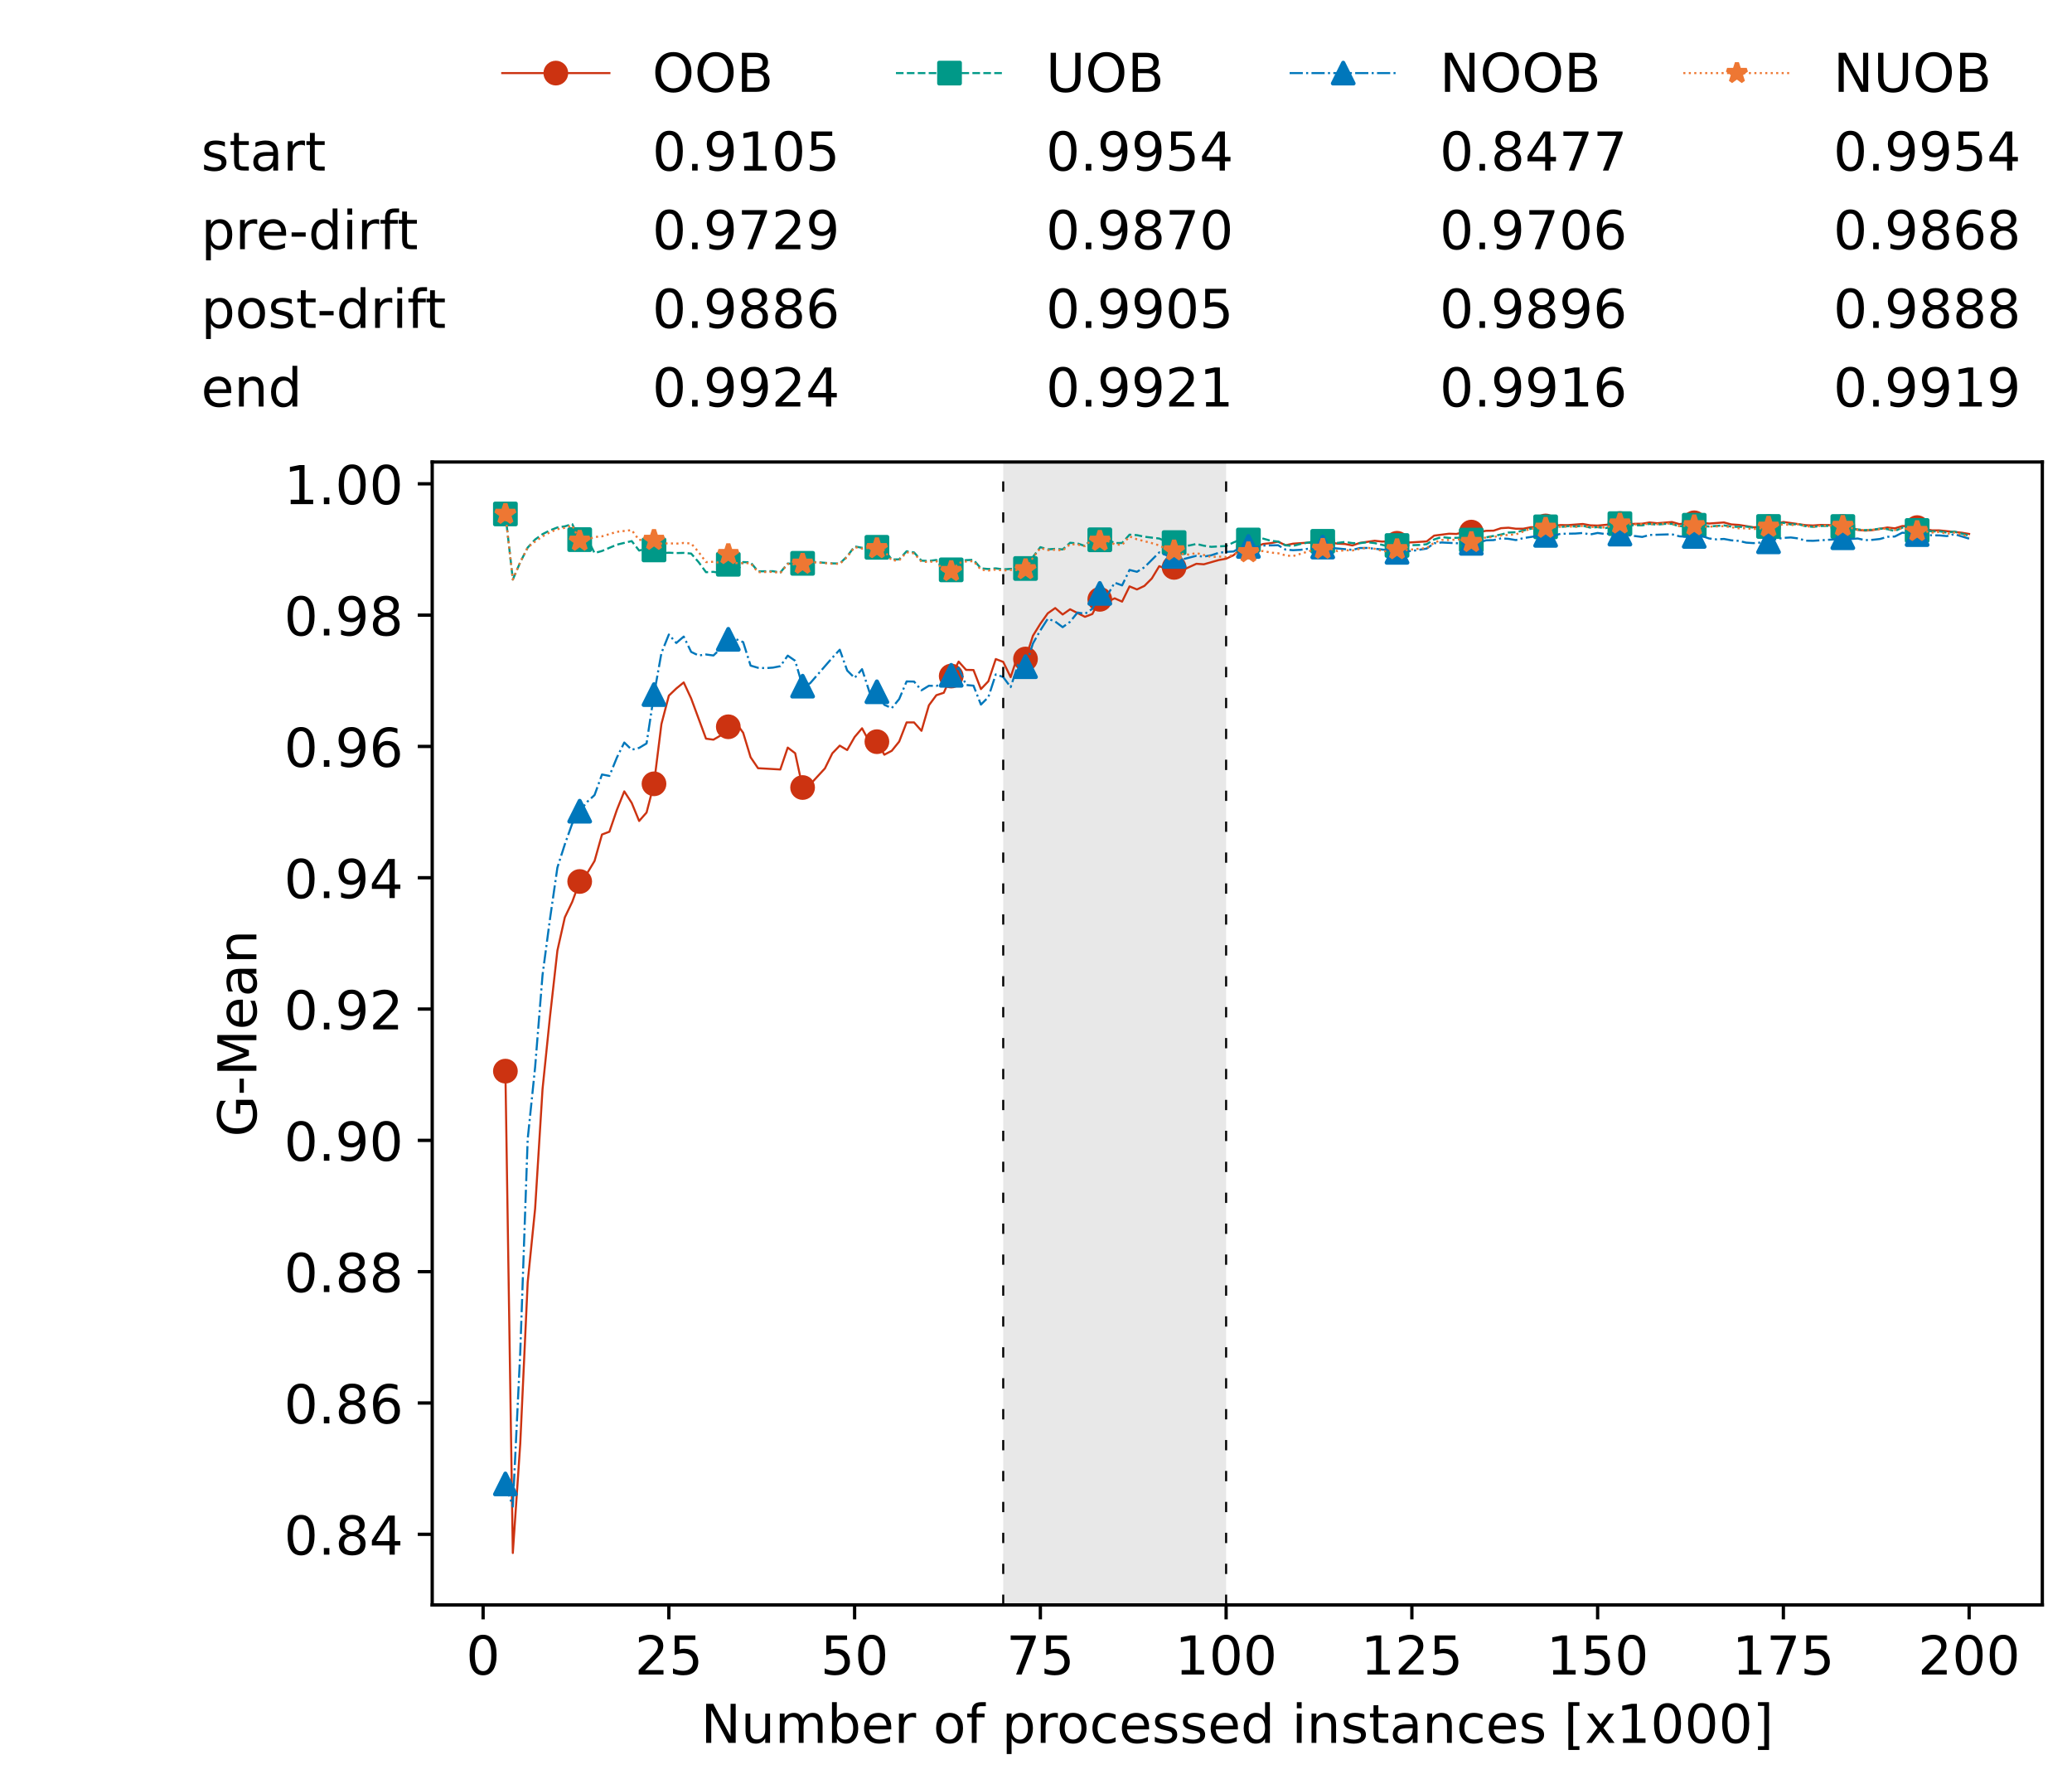 <?xml version="1.0" encoding="utf-8" standalone="no"?>
<!DOCTYPE svg PUBLIC "-//W3C//DTD SVG 1.1//EN"
  "http://www.w3.org/Graphics/SVG/1.1/DTD/svg11.dtd">
<!-- Created with matplotlib (https://matplotlib.org/) -->
<svg height="432.615pt" version="1.1" viewBox="0 0 502.65 432.615" width="502.65pt" xmlns="http://www.w3.org/2000/svg" xmlns:xlink="http://www.w3.org/1999/xlink">
 <defs>
  <style type="text/css">*{stroke-linecap:butt;stroke-linejoin:round;}</style>
 </defs>
 <g id="figure_1">
  <g id="patch_1">
   <path d="M 0 432.615 
L 502.65 432.615 
L 502.65 0 
L 0 0 
z
" style="fill:#ffffff;"/>
  </g>
  <g id="axes_1">
   <g id="patch_2">
    <path d="M 104.85 389.252 
L 495.45 389.252 
L 495.45 112.052 
L 104.85 112.052 
z
" style="fill:#ffffff;"/>
   </g>
   <g id="patch_3">
    <path clip-path="url(#pb2093d91ec)" d="M 297.446 389.252 
L 297.446 112.052 
L 243.372 112.052 
L 243.372 389.252 
z
" style="fill:#d3d3d3;opacity:0.5;"/>
   </g>
   <g id="matplotlib.axis_1">
    <g id="xtick_1">
     <g id="line2d_1">
      <defs>
       <path d="M 0 0 
L 0 3.5 
" id="m6b1d14c1a1" style="stroke:#000000;stroke-width:0.8;"/>
      </defs>
      <g>
       <use style="stroke:#000000;stroke-width:0.8;" x="117.197" xlink:href="#m6b1d14c1a1" y="389.252"/>
      </g>
     </g>
     <g id="text_1">
      <!-- 0 -->
      <g transform="translate(113.061 406.13)scale(0.13 -0.13)">
       <defs>
        <path d="M 31.781 66.406 
Q 24.172 66.406 20.328 58.906 
Q 16.5 51.422 16.5 36.375 
Q 16.5 21.391 20.328 13.891 
Q 24.172 6.391 31.781 6.391 
Q 39.453 6.391 43.281 13.891 
Q 47.125 21.391 47.125 36.375 
Q 47.125 51.422 43.281 58.906 
Q 39.453 66.406 31.781 66.406 
z
M 31.781 74.219 
Q 44.047 74.219 50.516 64.516 
Q 56.984 54.828 56.984 36.375 
Q 56.984 17.969 50.516 8.266 
Q 44.047 -1.422 31.781 -1.422 
Q 19.531 -1.422 13.062 8.266 
Q 6.594 17.969 6.594 36.375 
Q 6.594 54.828 13.062 64.516 
Q 19.531 74.219 31.781 74.219 
z
" id="DejaVuSans-48"/>
       </defs>
       <use xlink:href="#DejaVuSans-48"/>
      </g>
     </g>
    </g>
    <g id="xtick_2">
     <g id="line2d_2">
      <g>
       <use style="stroke:#000000;stroke-width:0.8;" x="162.259" xlink:href="#m6b1d14c1a1" y="389.252"/>
      </g>
     </g>
     <g id="text_2">
      <!-- 25 -->
      <g transform="translate(153.988 406.13)scale(0.13 -0.13)">
       <defs>
        <path d="M 19.188 8.297 
L 53.609 8.297 
L 53.609 0 
L 7.328 0 
L 7.328 8.297 
Q 12.938 14.109 22.625 23.891 
Q 32.328 33.688 34.812 36.531 
Q 39.547 41.844 41.422 45.531 
Q 43.312 49.219 43.312 52.781 
Q 43.312 58.594 39.234 62.25 
Q 35.156 65.922 28.609 65.922 
Q 23.969 65.922 18.812 64.312 
Q 13.672 62.703 7.812 59.422 
L 7.812 69.391 
Q 13.766 71.781 18.938 73 
Q 24.125 74.219 28.422 74.219 
Q 39.75 74.219 46.484 68.547 
Q 53.219 62.891 53.219 53.422 
Q 53.219 48.922 51.531 44.891 
Q 49.859 40.875 45.406 35.406 
Q 44.188 33.984 37.641 27.219 
Q 31.109 20.453 19.188 8.297 
z
" id="DejaVuSans-50"/>
        <path d="M 10.797 72.906 
L 49.516 72.906 
L 49.516 64.594 
L 19.828 64.594 
L 19.828 46.734 
Q 21.969 47.469 24.109 47.828 
Q 26.266 48.188 28.422 48.188 
Q 40.625 48.188 47.75 41.5 
Q 54.891 34.812 54.891 23.391 
Q 54.891 11.625 47.562 5.094 
Q 40.234 -1.422 26.906 -1.422 
Q 22.312 -1.422 17.547 -0.641 
Q 12.797 0.141 7.719 1.703 
L 7.719 11.625 
Q 12.109 9.234 16.797 8.062 
Q 21.484 6.891 26.703 6.891 
Q 35.156 6.891 40.078 11.328 
Q 45.016 15.766 45.016 23.391 
Q 45.016 31 40.078 35.438 
Q 35.156 39.891 26.703 39.891 
Q 22.75 39.891 18.812 39.016 
Q 14.891 38.141 10.797 36.281 
z
" id="DejaVuSans-53"/>
       </defs>
       <use xlink:href="#DejaVuSans-50"/>
       <use x="63.623" xlink:href="#DejaVuSans-53"/>
      </g>
     </g>
    </g>
    <g id="xtick_3">
     <g id="line2d_3">
      <g>
       <use style="stroke:#000000;stroke-width:0.8;" x="207.322" xlink:href="#m6b1d14c1a1" y="389.252"/>
      </g>
     </g>
     <g id="text_3">
      <!-- 50 -->
      <g transform="translate(199.05 406.13)scale(0.13 -0.13)">
       <use xlink:href="#DejaVuSans-53"/>
       <use x="63.623" xlink:href="#DejaVuSans-48"/>
      </g>
     </g>
    </g>
    <g id="xtick_4">
     <g id="line2d_4">
      <g>
       <use style="stroke:#000000;stroke-width:0.8;" x="252.384" xlink:href="#m6b1d14c1a1" y="389.252"/>
      </g>
     </g>
     <g id="text_4">
      <!-- 75 -->
      <g transform="translate(244.113 406.13)scale(0.13 -0.13)">
       <defs>
        <path d="M 8.203 72.906 
L 55.078 72.906 
L 55.078 68.703 
L 28.609 0 
L 18.312 0 
L 43.219 64.594 
L 8.203 64.594 
z
" id="DejaVuSans-55"/>
       </defs>
       <use xlink:href="#DejaVuSans-55"/>
       <use x="63.623" xlink:href="#DejaVuSans-53"/>
      </g>
     </g>
    </g>
    <g id="xtick_5">
     <g id="line2d_5">
      <g>
       <use style="stroke:#000000;stroke-width:0.8;" x="297.446" xlink:href="#m6b1d14c1a1" y="389.252"/>
      </g>
     </g>
     <g id="text_5">
      <!-- 100 -->
      <g transform="translate(285.039 406.13)scale(0.13 -0.13)">
       <defs>
        <path d="M 12.406 8.297 
L 28.516 8.297 
L 28.516 63.922 
L 10.984 60.406 
L 10.984 69.391 
L 28.422 72.906 
L 38.281 72.906 
L 38.281 8.297 
L 54.391 8.297 
L 54.391 0 
L 12.406 0 
z
" id="DejaVuSans-49"/>
       </defs>
       <use xlink:href="#DejaVuSans-49"/>
       <use x="63.623" xlink:href="#DejaVuSans-48"/>
       <use x="127.246" xlink:href="#DejaVuSans-48"/>
      </g>
     </g>
    </g>
    <g id="xtick_6">
     <g id="line2d_6">
      <g>
       <use style="stroke:#000000;stroke-width:0.8;" x="342.509" xlink:href="#m6b1d14c1a1" y="389.252"/>
      </g>
     </g>
     <g id="text_6">
      <!-- 125 -->
      <g transform="translate(330.102 406.13)scale(0.13 -0.13)">
       <use xlink:href="#DejaVuSans-49"/>
       <use x="63.623" xlink:href="#DejaVuSans-50"/>
       <use x="127.246" xlink:href="#DejaVuSans-53"/>
      </g>
     </g>
    </g>
    <g id="xtick_7">
     <g id="line2d_7">
      <g>
       <use style="stroke:#000000;stroke-width:0.8;" x="387.571" xlink:href="#m6b1d14c1a1" y="389.252"/>
      </g>
     </g>
     <g id="text_7">
      <!-- 150 -->
      <g transform="translate(375.164 406.13)scale(0.13 -0.13)">
       <use xlink:href="#DejaVuSans-49"/>
       <use x="63.623" xlink:href="#DejaVuSans-53"/>
       <use x="127.246" xlink:href="#DejaVuSans-48"/>
      </g>
     </g>
    </g>
    <g id="xtick_8">
     <g id="line2d_8">
      <g>
       <use style="stroke:#000000;stroke-width:0.8;" x="432.633" xlink:href="#m6b1d14c1a1" y="389.252"/>
      </g>
     </g>
     <g id="text_8">
      <!-- 175 -->
      <g transform="translate(420.226 406.13)scale(0.13 -0.13)">
       <use xlink:href="#DejaVuSans-49"/>
       <use x="63.623" xlink:href="#DejaVuSans-55"/>
       <use x="127.246" xlink:href="#DejaVuSans-53"/>
      </g>
     </g>
    </g>
    <g id="xtick_9">
     <g id="line2d_9">
      <g>
       <use style="stroke:#000000;stroke-width:0.8;" x="477.695" xlink:href="#m6b1d14c1a1" y="389.252"/>
      </g>
     </g>
     <g id="text_9">
      <!-- 200 -->
      <g transform="translate(465.289 406.13)scale(0.13 -0.13)">
       <use xlink:href="#DejaVuSans-50"/>
       <use x="63.623" xlink:href="#DejaVuSans-48"/>
       <use x="127.246" xlink:href="#DejaVuSans-48"/>
      </g>
     </g>
    </g>
    <g id="text_10">
     <!-- Number of processed instances [x1000] -->
     <g transform="translate(170.025 422.711)scale(0.13 -0.13)">
      <defs>
       <path d="M 9.812 72.906 
L 23.094 72.906 
L 55.422 11.922 
L 55.422 72.906 
L 64.984 72.906 
L 64.984 0 
L 51.703 0 
L 19.391 60.984 
L 19.391 0 
L 9.812 0 
z
" id="DejaVuSans-78"/>
       <path d="M 8.5 21.578 
L 8.5 54.688 
L 17.484 54.688 
L 17.484 21.922 
Q 17.484 14.156 20.5 10.266 
Q 23.531 6.391 29.594 6.391 
Q 36.859 6.391 41.078 11.031 
Q 45.312 15.672 45.312 23.688 
L 45.312 54.688 
L 54.297 54.688 
L 54.297 0 
L 45.312 0 
L 45.312 8.406 
Q 42.047 3.422 37.719 1 
Q 33.406 -1.422 27.688 -1.422 
Q 18.266 -1.422 13.375 4.438 
Q 8.5 10.297 8.5 21.578 
z
M 31.109 56 
z
" id="DejaVuSans-117"/>
       <path d="M 52 44.188 
Q 55.375 50.25 60.062 53.125 
Q 64.75 56 71.094 56 
Q 79.641 56 84.281 50.016 
Q 88.922 44.047 88.922 33.016 
L 88.922 0 
L 79.891 0 
L 79.891 32.719 
Q 79.891 40.578 77.094 44.375 
Q 74.312 48.188 68.609 48.188 
Q 61.625 48.188 57.562 43.547 
Q 53.516 38.922 53.516 30.906 
L 53.516 0 
L 44.484 0 
L 44.484 32.719 
Q 44.484 40.625 41.703 44.406 
Q 38.922 48.188 33.109 48.188 
Q 26.219 48.188 22.156 43.531 
Q 18.109 38.875 18.109 30.906 
L 18.109 0 
L 9.078 0 
L 9.078 54.688 
L 18.109 54.688 
L 18.109 46.188 
Q 21.188 51.219 25.484 53.609 
Q 29.781 56 35.688 56 
Q 41.656 56 45.828 52.969 
Q 50 49.953 52 44.188 
z
" id="DejaVuSans-109"/>
       <path d="M 48.688 27.297 
Q 48.688 37.203 44.609 42.844 
Q 40.531 48.484 33.406 48.484 
Q 26.266 48.484 22.188 42.844 
Q 18.109 37.203 18.109 27.297 
Q 18.109 17.391 22.188 11.75 
Q 26.266 6.109 33.406 6.109 
Q 40.531 6.109 44.609 11.75 
Q 48.688 17.391 48.688 27.297 
z
M 18.109 46.391 
Q 20.953 51.266 25.266 53.625 
Q 29.594 56 35.594 56 
Q 45.562 56 51.781 48.094 
Q 58.016 40.188 58.016 27.297 
Q 58.016 14.406 51.781 6.484 
Q 45.562 -1.422 35.594 -1.422 
Q 29.594 -1.422 25.266 0.953 
Q 20.953 3.328 18.109 8.203 
L 18.109 0 
L 9.078 0 
L 9.078 75.984 
L 18.109 75.984 
z
" id="DejaVuSans-98"/>
       <path d="M 56.203 29.594 
L 56.203 25.203 
L 14.891 25.203 
Q 15.484 15.922 20.484 11.062 
Q 25.484 6.203 34.422 6.203 
Q 39.594 6.203 44.453 7.469 
Q 49.312 8.734 54.109 11.281 
L 54.109 2.781 
Q 49.266 0.734 44.188 -0.344 
Q 39.109 -1.422 33.891 -1.422 
Q 20.797 -1.422 13.156 6.188 
Q 5.516 13.812 5.516 26.812 
Q 5.516 40.234 12.766 48.109 
Q 20.016 56 32.328 56 
Q 43.359 56 49.781 48.891 
Q 56.203 41.797 56.203 29.594 
z
M 47.219 32.234 
Q 47.125 39.594 43.094 43.984 
Q 39.062 48.391 32.422 48.391 
Q 24.906 48.391 20.391 44.141 
Q 15.875 39.891 15.188 32.172 
z
" id="DejaVuSans-101"/>
       <path d="M 41.109 46.297 
Q 39.594 47.172 37.812 47.578 
Q 36.031 48 33.891 48 
Q 26.266 48 22.188 43.047 
Q 18.109 38.094 18.109 28.812 
L 18.109 0 
L 9.078 0 
L 9.078 54.688 
L 18.109 54.688 
L 18.109 46.188 
Q 20.953 51.172 25.484 53.578 
Q 30.031 56 36.531 56 
Q 37.453 56 38.578 55.875 
Q 39.703 55.766 41.062 55.516 
z
" id="DejaVuSans-114"/>
       <path id="DejaVuSans-32"/>
       <path d="M 30.609 48.391 
Q 23.391 48.391 19.188 42.75 
Q 14.984 37.109 14.984 27.297 
Q 14.984 17.484 19.156 11.844 
Q 23.344 6.203 30.609 6.203 
Q 37.797 6.203 41.984 11.859 
Q 46.188 17.531 46.188 27.297 
Q 46.188 37.016 41.984 42.703 
Q 37.797 48.391 30.609 48.391 
z
M 30.609 56 
Q 42.328 56 49.016 48.375 
Q 55.719 40.766 55.719 27.297 
Q 55.719 13.875 49.016 6.219 
Q 42.328 -1.422 30.609 -1.422 
Q 18.844 -1.422 12.172 6.219 
Q 5.516 13.875 5.516 27.297 
Q 5.516 40.766 12.172 48.375 
Q 18.844 56 30.609 56 
z
" id="DejaVuSans-111"/>
       <path d="M 37.109 75.984 
L 37.109 68.5 
L 28.516 68.5 
Q 23.688 68.5 21.797 66.547 
Q 19.922 64.594 19.922 59.516 
L 19.922 54.688 
L 34.719 54.688 
L 34.719 47.703 
L 19.922 47.703 
L 19.922 0 
L 10.891 0 
L 10.891 47.703 
L 2.297 47.703 
L 2.297 54.688 
L 10.891 54.688 
L 10.891 58.5 
Q 10.891 67.625 15.141 71.797 
Q 19.391 75.984 28.609 75.984 
z
" id="DejaVuSans-102"/>
       <path d="M 18.109 8.203 
L 18.109 -20.797 
L 9.078 -20.797 
L 9.078 54.688 
L 18.109 54.688 
L 18.109 46.391 
Q 20.953 51.266 25.266 53.625 
Q 29.594 56 35.594 56 
Q 45.562 56 51.781 48.094 
Q 58.016 40.188 58.016 27.297 
Q 58.016 14.406 51.781 6.484 
Q 45.562 -1.422 35.594 -1.422 
Q 29.594 -1.422 25.266 0.953 
Q 20.953 3.328 18.109 8.203 
z
M 48.688 27.297 
Q 48.688 37.203 44.609 42.844 
Q 40.531 48.484 33.406 48.484 
Q 26.266 48.484 22.188 42.844 
Q 18.109 37.203 18.109 27.297 
Q 18.109 17.391 22.188 11.75 
Q 26.266 6.109 33.406 6.109 
Q 40.531 6.109 44.609 11.75 
Q 48.688 17.391 48.688 27.297 
z
" id="DejaVuSans-112"/>
       <path d="M 48.781 52.594 
L 48.781 44.188 
Q 44.969 46.297 41.141 47.344 
Q 37.312 48.391 33.406 48.391 
Q 24.656 48.391 19.812 42.844 
Q 14.984 37.312 14.984 27.297 
Q 14.984 17.281 19.812 11.734 
Q 24.656 6.203 33.406 6.203 
Q 37.312 6.203 41.141 7.25 
Q 44.969 8.297 48.781 10.406 
L 48.781 2.094 
Q 45.016 0.344 40.984 -0.531 
Q 36.969 -1.422 32.422 -1.422 
Q 20.062 -1.422 12.781 6.344 
Q 5.516 14.109 5.516 27.297 
Q 5.516 40.672 12.859 48.328 
Q 20.219 56 33.016 56 
Q 37.156 56 41.109 55.141 
Q 45.062 54.297 48.781 52.594 
z
" id="DejaVuSans-99"/>
       <path d="M 44.281 53.078 
L 44.281 44.578 
Q 40.484 46.531 36.375 47.5 
Q 32.281 48.484 27.875 48.484 
Q 21.188 48.484 17.844 46.438 
Q 14.5 44.391 14.5 40.281 
Q 14.5 37.156 16.891 35.375 
Q 19.281 33.594 26.516 31.984 
L 29.594 31.297 
Q 39.156 29.25 43.188 25.516 
Q 47.219 21.781 47.219 15.094 
Q 47.219 7.469 41.188 3.016 
Q 35.156 -1.422 24.609 -1.422 
Q 20.219 -1.422 15.453 -0.562 
Q 10.688 0.297 5.422 2 
L 5.422 11.281 
Q 10.406 8.688 15.234 7.391 
Q 20.062 6.109 24.812 6.109 
Q 31.156 6.109 34.562 8.281 
Q 37.984 10.453 37.984 14.406 
Q 37.984 18.062 35.516 20.016 
Q 33.062 21.969 24.703 23.781 
L 21.578 24.516 
Q 13.234 26.266 9.516 29.906 
Q 5.812 33.547 5.812 39.891 
Q 5.812 47.609 11.281 51.797 
Q 16.75 56 26.812 56 
Q 31.781 56 36.172 55.266 
Q 40.578 54.547 44.281 53.078 
z
" id="DejaVuSans-115"/>
       <path d="M 45.406 46.391 
L 45.406 75.984 
L 54.391 75.984 
L 54.391 0 
L 45.406 0 
L 45.406 8.203 
Q 42.578 3.328 38.25 0.953 
Q 33.938 -1.422 27.875 -1.422 
Q 17.969 -1.422 11.734 6.484 
Q 5.516 14.406 5.516 27.297 
Q 5.516 40.188 11.734 48.094 
Q 17.969 56 27.875 56 
Q 33.938 56 38.25 53.625 
Q 42.578 51.266 45.406 46.391 
z
M 14.797 27.297 
Q 14.797 17.391 18.875 11.75 
Q 22.953 6.109 30.078 6.109 
Q 37.203 6.109 41.297 11.75 
Q 45.406 17.391 45.406 27.297 
Q 45.406 37.203 41.297 42.844 
Q 37.203 48.484 30.078 48.484 
Q 22.953 48.484 18.875 42.844 
Q 14.797 37.203 14.797 27.297 
z
" id="DejaVuSans-100"/>
       <path d="M 9.422 54.688 
L 18.406 54.688 
L 18.406 0 
L 9.422 0 
z
M 9.422 75.984 
L 18.406 75.984 
L 18.406 64.594 
L 9.422 64.594 
z
" id="DejaVuSans-105"/>
       <path d="M 54.891 33.016 
L 54.891 0 
L 45.906 0 
L 45.906 32.719 
Q 45.906 40.484 42.875 44.328 
Q 39.844 48.188 33.797 48.188 
Q 26.516 48.188 22.312 43.547 
Q 18.109 38.922 18.109 30.906 
L 18.109 0 
L 9.078 0 
L 9.078 54.688 
L 18.109 54.688 
L 18.109 46.188 
Q 21.344 51.125 25.703 53.562 
Q 30.078 56 35.797 56 
Q 45.219 56 50.047 50.172 
Q 54.891 44.344 54.891 33.016 
z
" id="DejaVuSans-110"/>
       <path d="M 18.312 70.219 
L 18.312 54.688 
L 36.812 54.688 
L 36.812 47.703 
L 18.312 47.703 
L 18.312 18.016 
Q 18.312 11.328 20.141 9.422 
Q 21.969 7.516 27.594 7.516 
L 36.812 7.516 
L 36.812 0 
L 27.594 0 
Q 17.188 0 13.234 3.875 
Q 9.281 7.766 9.281 18.016 
L 9.281 47.703 
L 2.688 47.703 
L 2.688 54.688 
L 9.281 54.688 
L 9.281 70.219 
z
" id="DejaVuSans-116"/>
       <path d="M 34.281 27.484 
Q 23.391 27.484 19.188 25 
Q 14.984 22.516 14.984 16.5 
Q 14.984 11.719 18.141 8.906 
Q 21.297 6.109 26.703 6.109 
Q 34.188 6.109 38.703 11.406 
Q 43.219 16.703 43.219 25.484 
L 43.219 27.484 
z
M 52.203 31.203 
L 52.203 0 
L 43.219 0 
L 43.219 8.297 
Q 40.141 3.328 35.547 0.953 
Q 30.953 -1.422 24.312 -1.422 
Q 15.922 -1.422 10.953 3.297 
Q 6 8.016 6 15.922 
Q 6 25.141 12.172 29.828 
Q 18.359 34.516 30.609 34.516 
L 43.219 34.516 
L 43.219 35.406 
Q 43.219 41.609 39.141 45 
Q 35.062 48.391 27.688 48.391 
Q 23 48.391 18.547 47.266 
Q 14.109 46.141 10.016 43.891 
L 10.016 52.203 
Q 14.938 54.109 19.578 55.047 
Q 24.219 56 28.609 56 
Q 40.484 56 46.344 49.844 
Q 52.203 43.703 52.203 31.203 
z
" id="DejaVuSans-97"/>
       <path d="M 8.594 75.984 
L 29.297 75.984 
L 29.297 69 
L 17.578 69 
L 17.578 -6.203 
L 29.297 -6.203 
L 29.297 -13.188 
L 8.594 -13.188 
z
" id="DejaVuSans-91"/>
       <path d="M 54.891 54.688 
L 35.109 28.078 
L 55.906 0 
L 45.312 0 
L 29.391 21.484 
L 13.484 0 
L 2.875 0 
L 24.125 28.609 
L 4.688 54.688 
L 15.281 54.688 
L 29.781 35.203 
L 44.281 54.688 
z
" id="DejaVuSans-120"/>
       <path d="M 30.422 75.984 
L 30.422 -13.188 
L 9.719 -13.188 
L 9.719 -6.203 
L 21.391 -6.203 
L 21.391 69 
L 9.719 69 
L 9.719 75.984 
z
" id="DejaVuSans-93"/>
      </defs>
      <use xlink:href="#DejaVuSans-78"/>
      <use x="74.805" xlink:href="#DejaVuSans-117"/>
      <use x="138.184" xlink:href="#DejaVuSans-109"/>
      <use x="235.596" xlink:href="#DejaVuSans-98"/>
      <use x="299.072" xlink:href="#DejaVuSans-101"/>
      <use x="360.596" xlink:href="#DejaVuSans-114"/>
      <use x="401.709" xlink:href="#DejaVuSans-32"/>
      <use x="433.496" xlink:href="#DejaVuSans-111"/>
      <use x="494.678" xlink:href="#DejaVuSans-102"/>
      <use x="529.883" xlink:href="#DejaVuSans-32"/>
      <use x="561.67" xlink:href="#DejaVuSans-112"/>
      <use x="625.146" xlink:href="#DejaVuSans-114"/>
      <use x="664.01" xlink:href="#DejaVuSans-111"/>
      <use x="725.191" xlink:href="#DejaVuSans-99"/>
      <use x="780.172" xlink:href="#DejaVuSans-101"/>
      <use x="841.695" xlink:href="#DejaVuSans-115"/>
      <use x="893.795" xlink:href="#DejaVuSans-115"/>
      <use x="945.895" xlink:href="#DejaVuSans-101"/>
      <use x="1007.418" xlink:href="#DejaVuSans-100"/>
      <use x="1070.895" xlink:href="#DejaVuSans-32"/>
      <use x="1102.682" xlink:href="#DejaVuSans-105"/>
      <use x="1130.465" xlink:href="#DejaVuSans-110"/>
      <use x="1193.844" xlink:href="#DejaVuSans-115"/>
      <use x="1245.943" xlink:href="#DejaVuSans-116"/>
      <use x="1285.152" xlink:href="#DejaVuSans-97"/>
      <use x="1346.432" xlink:href="#DejaVuSans-110"/>
      <use x="1409.811" xlink:href="#DejaVuSans-99"/>
      <use x="1464.791" xlink:href="#DejaVuSans-101"/>
      <use x="1526.314" xlink:href="#DejaVuSans-115"/>
      <use x="1578.414" xlink:href="#DejaVuSans-32"/>
      <use x="1610.201" xlink:href="#DejaVuSans-91"/>
      <use x="1649.215" xlink:href="#DejaVuSans-120"/>
      <use x="1708.395" xlink:href="#DejaVuSans-49"/>
      <use x="1772.018" xlink:href="#DejaVuSans-48"/>
      <use x="1835.641" xlink:href="#DejaVuSans-48"/>
      <use x="1899.264" xlink:href="#DejaVuSans-48"/>
      <use x="1962.887" xlink:href="#DejaVuSans-93"/>
     </g>
    </g>
   </g>
   <g id="matplotlib.axis_2">
    <g id="ytick_1">
     <g id="line2d_10">
      <defs>
       <path d="M 0 0 
L -3.5 0 
" id="mac6d88e5c8" style="stroke:#000000;stroke-width:0.8;"/>
      </defs>
      <g>
       <use style="stroke:#000000;stroke-width:0.8;" x="104.85" xlink:href="#mac6d88e5c8" y="372.119"/>
      </g>
     </g>
     <g id="text_11">
      <!-- 0.84 -->
      <g transform="translate(68.905 377.058)scale(0.13 -0.13)">
       <defs>
        <path d="M 10.688 12.406 
L 21 12.406 
L 21 0 
L 10.688 0 
z
" id="DejaVuSans-46"/>
        <path d="M 31.781 34.625 
Q 24.75 34.625 20.719 30.859 
Q 16.703 27.094 16.703 20.516 
Q 16.703 13.922 20.719 10.156 
Q 24.75 6.391 31.781 6.391 
Q 38.812 6.391 42.859 10.172 
Q 46.922 13.969 46.922 20.516 
Q 46.922 27.094 42.891 30.859 
Q 38.875 34.625 31.781 34.625 
z
M 21.922 38.812 
Q 15.578 40.375 12.031 44.719 
Q 8.5 49.078 8.5 55.328 
Q 8.5 64.062 14.719 69.141 
Q 20.953 74.219 31.781 74.219 
Q 42.672 74.219 48.875 69.141 
Q 55.078 64.062 55.078 55.328 
Q 55.078 49.078 51.531 44.719 
Q 48 40.375 41.703 38.812 
Q 48.828 37.156 52.797 32.312 
Q 56.781 27.484 56.781 20.516 
Q 56.781 9.906 50.312 4.234 
Q 43.844 -1.422 31.781 -1.422 
Q 19.734 -1.422 13.25 4.234 
Q 6.781 9.906 6.781 20.516 
Q 6.781 27.484 10.781 32.312 
Q 14.797 37.156 21.922 38.812 
z
M 18.312 54.391 
Q 18.312 48.734 21.844 45.562 
Q 25.391 42.391 31.781 42.391 
Q 38.141 42.391 41.719 45.562 
Q 45.312 48.734 45.312 54.391 
Q 45.312 60.062 41.719 63.234 
Q 38.141 66.406 31.781 66.406 
Q 25.391 66.406 21.844 63.234 
Q 18.312 60.062 18.312 54.391 
z
" id="DejaVuSans-56"/>
        <path d="M 37.797 64.312 
L 12.891 25.391 
L 37.797 25.391 
z
M 35.203 72.906 
L 47.609 72.906 
L 47.609 25.391 
L 58.016 25.391 
L 58.016 17.188 
L 47.609 17.188 
L 47.609 0 
L 37.797 0 
L 37.797 17.188 
L 4.891 17.188 
L 4.891 26.703 
z
" id="DejaVuSans-52"/>
       </defs>
       <use xlink:href="#DejaVuSans-48"/>
       <use x="63.623" xlink:href="#DejaVuSans-46"/>
       <use x="95.41" xlink:href="#DejaVuSans-56"/>
       <use x="159.033" xlink:href="#DejaVuSans-52"/>
      </g>
     </g>
    </g>
    <g id="ytick_2">
     <g id="line2d_11">
      <g>
       <use style="stroke:#000000;stroke-width:0.8;" x="104.85" xlink:href="#mac6d88e5c8" y="340.271"/>
      </g>
     </g>
     <g id="text_12">
      <!-- 0.86 -->
      <g transform="translate(68.905 345.21)scale(0.13 -0.13)">
       <defs>
        <path d="M 33.016 40.375 
Q 26.375 40.375 22.484 35.828 
Q 18.609 31.297 18.609 23.391 
Q 18.609 15.531 22.484 10.953 
Q 26.375 6.391 33.016 6.391 
Q 39.656 6.391 43.531 10.953 
Q 47.406 15.531 47.406 23.391 
Q 47.406 31.297 43.531 35.828 
Q 39.656 40.375 33.016 40.375 
z
M 52.594 71.297 
L 52.594 62.312 
Q 48.875 64.062 45.094 64.984 
Q 41.312 65.922 37.594 65.922 
Q 27.828 65.922 22.672 59.328 
Q 17.531 52.734 16.797 39.406 
Q 19.672 43.656 24.016 45.922 
Q 28.375 48.188 33.594 48.188 
Q 44.578 48.188 50.953 41.516 
Q 57.328 34.859 57.328 23.391 
Q 57.328 12.156 50.688 5.359 
Q 44.047 -1.422 33.016 -1.422 
Q 20.359 -1.422 13.672 8.266 
Q 6.984 17.969 6.984 36.375 
Q 6.984 53.656 15.188 63.938 
Q 23.391 74.219 37.203 74.219 
Q 40.922 74.219 44.703 73.484 
Q 48.484 72.75 52.594 71.297 
z
" id="DejaVuSans-54"/>
       </defs>
       <use xlink:href="#DejaVuSans-48"/>
       <use x="63.623" xlink:href="#DejaVuSans-46"/>
       <use x="95.41" xlink:href="#DejaVuSans-56"/>
       <use x="159.033" xlink:href="#DejaVuSans-54"/>
      </g>
     </g>
    </g>
    <g id="ytick_3">
     <g id="line2d_12">
      <g>
       <use style="stroke:#000000;stroke-width:0.8;" x="104.85" xlink:href="#mac6d88e5c8" y="308.424"/>
      </g>
     </g>
     <g id="text_13">
      <!-- 0.88 -->
      <g transform="translate(68.905 313.363)scale(0.13 -0.13)">
       <use xlink:href="#DejaVuSans-48"/>
       <use x="63.623" xlink:href="#DejaVuSans-46"/>
       <use x="95.41" xlink:href="#DejaVuSans-56"/>
       <use x="159.033" xlink:href="#DejaVuSans-56"/>
      </g>
     </g>
    </g>
    <g id="ytick_4">
     <g id="line2d_13">
      <g>
       <use style="stroke:#000000;stroke-width:0.8;" x="104.85" xlink:href="#mac6d88e5c8" y="276.576"/>
      </g>
     </g>
     <g id="text_14">
      <!-- 0.90 -->
      <g transform="translate(68.905 281.515)scale(0.13 -0.13)">
       <defs>
        <path d="M 10.984 1.516 
L 10.984 10.5 
Q 14.703 8.734 18.5 7.812 
Q 22.312 6.891 25.984 6.891 
Q 35.75 6.891 40.891 13.453 
Q 46.047 20.016 46.781 33.406 
Q 43.953 29.203 39.594 26.953 
Q 35.25 24.703 29.984 24.703 
Q 19.047 24.703 12.672 31.312 
Q 6.297 37.938 6.297 49.422 
Q 6.297 60.641 12.938 67.422 
Q 19.578 74.219 30.609 74.219 
Q 43.266 74.219 49.922 64.516 
Q 56.594 54.828 56.594 36.375 
Q 56.594 19.141 48.406 8.859 
Q 40.234 -1.422 26.422 -1.422 
Q 22.703 -1.422 18.891 -0.688 
Q 15.094 0.047 10.984 1.516 
z
M 30.609 32.422 
Q 37.25 32.422 41.125 36.953 
Q 45.016 41.5 45.016 49.422 
Q 45.016 57.281 41.125 61.844 
Q 37.25 66.406 30.609 66.406 
Q 23.969 66.406 20.094 61.844 
Q 16.219 57.281 16.219 49.422 
Q 16.219 41.5 20.094 36.953 
Q 23.969 32.422 30.609 32.422 
z
" id="DejaVuSans-57"/>
       </defs>
       <use xlink:href="#DejaVuSans-48"/>
       <use x="63.623" xlink:href="#DejaVuSans-46"/>
       <use x="95.41" xlink:href="#DejaVuSans-57"/>
       <use x="159.033" xlink:href="#DejaVuSans-48"/>
      </g>
     </g>
    </g>
    <g id="ytick_5">
     <g id="line2d_14">
      <g>
       <use style="stroke:#000000;stroke-width:0.8;" x="104.85" xlink:href="#mac6d88e5c8" y="244.728"/>
      </g>
     </g>
     <g id="text_15">
      <!-- 0.92 -->
      <g transform="translate(68.905 249.667)scale(0.13 -0.13)">
       <use xlink:href="#DejaVuSans-48"/>
       <use x="63.623" xlink:href="#DejaVuSans-46"/>
       <use x="95.41" xlink:href="#DejaVuSans-57"/>
       <use x="159.033" xlink:href="#DejaVuSans-50"/>
      </g>
     </g>
    </g>
    <g id="ytick_6">
     <g id="line2d_15">
      <g>
       <use style="stroke:#000000;stroke-width:0.8;" x="104.85" xlink:href="#mac6d88e5c8" y="212.881"/>
      </g>
     </g>
     <g id="text_16">
      <!-- 0.94 -->
      <g transform="translate(68.905 217.82)scale(0.13 -0.13)">
       <use xlink:href="#DejaVuSans-48"/>
       <use x="63.623" xlink:href="#DejaVuSans-46"/>
       <use x="95.41" xlink:href="#DejaVuSans-57"/>
       <use x="159.033" xlink:href="#DejaVuSans-52"/>
      </g>
     </g>
    </g>
    <g id="ytick_7">
     <g id="line2d_16">
      <g>
       <use style="stroke:#000000;stroke-width:0.8;" x="104.85" xlink:href="#mac6d88e5c8" y="181.033"/>
      </g>
     </g>
     <g id="text_17">
      <!-- 0.96 -->
      <g transform="translate(68.905 185.972)scale(0.13 -0.13)">
       <use xlink:href="#DejaVuSans-48"/>
       <use x="63.623" xlink:href="#DejaVuSans-46"/>
       <use x="95.41" xlink:href="#DejaVuSans-57"/>
       <use x="159.033" xlink:href="#DejaVuSans-54"/>
      </g>
     </g>
    </g>
    <g id="ytick_8">
     <g id="line2d_17">
      <g>
       <use style="stroke:#000000;stroke-width:0.8;" x="104.85" xlink:href="#mac6d88e5c8" y="149.186"/>
      </g>
     </g>
     <g id="text_18">
      <!-- 0.98 -->
      <g transform="translate(68.905 154.125)scale(0.13 -0.13)">
       <use xlink:href="#DejaVuSans-48"/>
       <use x="63.623" xlink:href="#DejaVuSans-46"/>
       <use x="95.41" xlink:href="#DejaVuSans-57"/>
       <use x="159.033" xlink:href="#DejaVuSans-56"/>
      </g>
     </g>
    </g>
    <g id="ytick_9">
     <g id="line2d_18">
      <g>
       <use style="stroke:#000000;stroke-width:0.8;" x="104.85" xlink:href="#mac6d88e5c8" y="117.338"/>
      </g>
     </g>
     <g id="text_19">
      <!-- 1.00 -->
      <g transform="translate(68.905 122.277)scale(0.13 -0.13)">
       <use xlink:href="#DejaVuSans-49"/>
       <use x="63.623" xlink:href="#DejaVuSans-46"/>
       <use x="95.41" xlink:href="#DejaVuSans-48"/>
       <use x="159.033" xlink:href="#DejaVuSans-48"/>
      </g>
     </g>
    </g>
    <g id="text_20">
     <!-- G-Mean -->
     <g transform="translate(62.201 275.744)rotate(-90)scale(0.13 -0.13)">
      <defs>
       <path d="M 59.516 10.406 
L 59.516 29.984 
L 43.406 29.984 
L 43.406 38.094 
L 69.281 38.094 
L 69.281 6.781 
Q 63.578 2.734 56.688 0.656 
Q 49.812 -1.422 42 -1.422 
Q 24.906 -1.422 15.25 8.562 
Q 5.609 18.562 5.609 36.375 
Q 5.609 54.25 15.25 64.234 
Q 24.906 74.219 42 74.219 
Q 49.125 74.219 55.547 72.453 
Q 61.969 70.703 67.391 67.281 
L 67.391 56.781 
Q 61.922 61.422 55.766 63.766 
Q 49.609 66.109 42.828 66.109 
Q 29.438 66.109 22.719 58.641 
Q 16.016 51.172 16.016 36.375 
Q 16.016 21.625 22.719 14.156 
Q 29.438 6.688 42.828 6.688 
Q 48.047 6.688 52.141 7.594 
Q 56.25 8.5 59.516 10.406 
z
" id="DejaVuSans-71"/>
       <path d="M 4.891 31.391 
L 31.203 31.391 
L 31.203 23.391 
L 4.891 23.391 
z
" id="DejaVuSans-45"/>
       <path d="M 9.812 72.906 
L 24.516 72.906 
L 43.109 23.297 
L 61.812 72.906 
L 76.516 72.906 
L 76.516 0 
L 66.891 0 
L 66.891 64.016 
L 48.094 14.016 
L 38.188 14.016 
L 19.391 64.016 
L 19.391 0 
L 9.812 0 
z
" id="DejaVuSans-77"/>
      </defs>
      <use xlink:href="#DejaVuSans-71"/>
      <use x="77.49" xlink:href="#DejaVuSans-45"/>
      <use x="113.574" xlink:href="#DejaVuSans-77"/>
      <use x="199.854" xlink:href="#DejaVuSans-101"/>
      <use x="261.377" xlink:href="#DejaVuSans-97"/>
      <use x="322.656" xlink:href="#DejaVuSans-110"/>
     </g>
    </g>
   </g>
   <g id="line2d_19"/>
   <g id="line2d_20"/>
   <g id="line2d_21"/>
   <g id="line2d_22"/>
   <g id="line2d_23"/>
   <g id="line2d_24">
    <path clip-path="url(#pb2093d91ec)" d="M 122.605 259.786 
L 124.407 376.652 
L 126.21 350.107 
L 128.012 311.017 
L 129.815 293.155 
L 131.617 264.122 
L 133.419 246.598 
L 135.222 230.541 
L 137.024 222.492 
L 138.827 218.714 
L 140.629 213.792 
L 142.432 211.809 
L 144.234 208.816 
L 146.037 202.398 
L 147.839 201.718 
L 149.642 196.445 
L 151.444 191.934 
L 153.247 194.732 
L 155.049 199.115 
L 156.852 197.064 
L 158.654 190.104 
L 160.457 175.602 
L 162.259 168.713 
L 164.062 166.988 
L 165.864 165.513 
L 167.667 169.396 
L 171.272 179.151 
L 173.074 179.395 
L 174.877 178.348 
L 176.679 176.268 
L 178.482 175.203 
L 180.284 177.72 
L 182.087 183.657 
L 183.889 186.315 
L 189.297 186.624 
L 191.099 181.315 
L 192.902 182.685 
L 194.704 191.001 
L 196.507 190.28 
L 200.112 186.373 
L 201.914 182.71 
L 203.717 180.842 
L 205.519 181.908 
L 207.322 178.753 
L 209.124 176.634 
L 210.927 179.961 
L 212.729 179.884 
L 214.532 183.041 
L 216.334 182.091 
L 218.137 179.856 
L 219.939 175.211 
L 221.742 175.211 
L 223.544 177.247 
L 225.347 171.053 
L 227.149 168.614 
L 228.952 168.023 
L 230.754 163.967 
L 232.557 160.464 
L 234.359 162.464 
L 236.162 162.505 
L 237.964 167.13 
L 239.767 165.237 
L 241.569 159.844 
L 243.372 160.534 
L 245.174 164.233 
L 246.976 158.795 
L 248.779 159.83 
L 250.581 154.194 
L 252.384 151.282 
L 254.186 148.743 
L 255.989 147.474 
L 257.791 149.037 
L 259.594 147.77 
L 263.199 149.6 
L 265.001 148.914 
L 266.804 145.362 
L 268.606 145.944 
L 270.409 145.115 
L 272.211 145.912 
L 274.014 142.22 
L 275.816 142.961 
L 277.619 142.104 
L 279.421 140.297 
L 281.224 137.318 
L 283.026 137.988 
L 284.829 137.61 
L 286.631 138.381 
L 290.236 136.737 
L 292.039 136.863 
L 295.644 135.834 
L 297.446 135.501 
L 299.249 134.658 
L 301.051 133.111 
L 302.854 132.621 
L 304.656 132.544 
L 306.459 131.926 
L 308.261 131.729 
L 310.064 131.375 
L 311.866 132.257 
L 313.669 131.86 
L 317.274 131.614 
L 319.076 131.755 
L 320.879 131.484 
L 322.681 131.547 
L 324.484 131.857 
L 326.286 131.938 
L 328.089 132.288 
L 329.891 131.674 
L 333.496 131.153 
L 335.299 131.354 
L 337.101 131.274 
L 338.904 131.759 
L 346.114 131.313 
L 347.916 129.906 
L 351.521 129.443 
L 353.324 129.503 
L 355.126 129.034 
L 358.731 129.026 
L 360.533 128.739 
L 362.336 128.704 
L 364.138 128.101 
L 365.941 127.987 
L 367.743 128.235 
L 369.546 128.233 
L 371.348 127.874 
L 373.151 127.843 
L 374.953 127.564 
L 376.756 127.525 
L 378.558 127.346 
L 380.361 127.364 
L 383.966 127.083 
L 385.768 127.411 
L 387.571 127.473 
L 392.978 126.974 
L 394.781 127.175 
L 396.583 127.039 
L 398.386 127.016 
L 400.188 126.714 
L 401.991 126.908 
L 405.596 126.607 
L 407.398 127.113 
L 409.201 126.891 
L 412.806 126.795 
L 414.608 126.979 
L 418.213 126.713 
L 420.016 127.189 
L 421.818 127.31 
L 425.423 127.886 
L 429.028 127.735 
L 430.831 127.01 
L 432.633 126.596 
L 436.238 127.11 
L 438.041 127.37 
L 439.843 127.45 
L 441.646 127.317 
L 445.251 127.379 
L 448.856 128.045 
L 450.658 128.515 
L 452.461 128.689 
L 454.263 128.569 
L 457.868 127.937 
L 459.671 128.143 
L 461.473 127.593 
L 463.276 127.591 
L 468.683 128.637 
L 470.485 128.64 
L 475.893 129.198 
L 477.695 129.501 
L 477.695 129.501 
" style="fill:none;stroke:#cc3311;stroke-linecap:square;stroke-width:0.5;"/>
    <defs>
     <path d="M 0 2.5 
C 0.663 2.5 1.299 2.237 1.768 1.768 
C 2.237 1.299 2.5 0.663 2.5 0 
C 2.5 -0.663 2.237 -1.299 1.768 -1.768 
C 1.299 -2.237 0.663 -2.5 0 -2.5 
C -0.663 -2.5 -1.299 -2.237 -1.768 -1.768 
C -2.237 -1.299 -2.5 -0.663 -2.5 0 
C -2.5 0.663 -2.237 1.299 -1.768 1.768 
C -1.299 2.237 -0.663 2.5 0 2.5 
z
" id="m69e1549892" style="stroke:#cc3311;"/>
    </defs>
    <g clip-path="url(#pb2093d91ec)">
     <use style="fill:#cc3311;stroke:#cc3311;" x="122.605" xlink:href="#m69e1549892" y="259.786"/>
     <use style="fill:#cc3311;stroke:#cc3311;" x="140.629" xlink:href="#m69e1549892" y="213.792"/>
     <use style="fill:#cc3311;stroke:#cc3311;" x="158.654" xlink:href="#m69e1549892" y="190.104"/>
     <use style="fill:#cc3311;stroke:#cc3311;" x="176.679" xlink:href="#m69e1549892" y="176.268"/>
     <use style="fill:#cc3311;stroke:#cc3311;" x="194.704" xlink:href="#m69e1549892" y="191.001"/>
     <use style="fill:#cc3311;stroke:#cc3311;" x="212.729" xlink:href="#m69e1549892" y="179.884"/>
     <use style="fill:#cc3311;stroke:#cc3311;" x="230.754" xlink:href="#m69e1549892" y="163.967"/>
     <use style="fill:#cc3311;stroke:#cc3311;" x="248.779" xlink:href="#m69e1549892" y="159.83"/>
     <use style="fill:#cc3311;stroke:#cc3311;" x="266.804" xlink:href="#m69e1549892" y="145.362"/>
     <use style="fill:#cc3311;stroke:#cc3311;" x="284.829" xlink:href="#m69e1549892" y="137.61"/>
     <use style="fill:#cc3311;stroke:#cc3311;" x="302.854" xlink:href="#m69e1549892" y="132.621"/>
     <use style="fill:#cc3311;stroke:#cc3311;" x="320.879" xlink:href="#m69e1549892" y="131.484"/>
     <use style="fill:#cc3311;stroke:#cc3311;" x="338.904" xlink:href="#m69e1549892" y="131.759"/>
     <use style="fill:#cc3311;stroke:#cc3311;" x="356.928" xlink:href="#m69e1549892" y="129.048"/>
     <use style="fill:#cc3311;stroke:#cc3311;" x="374.953" xlink:href="#m69e1549892" y="127.564"/>
     <use style="fill:#cc3311;stroke:#cc3311;" x="392.978" xlink:href="#m69e1549892" y="126.974"/>
     <use style="fill:#cc3311;stroke:#cc3311;" x="411.003" xlink:href="#m69e1549892" y="126.795"/>
     <use style="fill:#cc3311;stroke:#cc3311;" x="429.028" xlink:href="#m69e1549892" y="127.735"/>
     <use style="fill:#cc3311;stroke:#cc3311;" x="447.053" xlink:href="#m69e1549892" y="127.704"/>
     <use style="fill:#cc3311;stroke:#cc3311;" x="465.078" xlink:href="#m69e1549892" y="127.964"/>
    </g>
   </g>
   <g id="line2d_25"/>
   <g id="line2d_26"/>
   <g id="line2d_27"/>
   <g id="line2d_28"/>
   <g id="line2d_29">
    <path clip-path="url(#pb2093d91ec)" d="M 122.605 124.652 
L 124.407 140.559 
L 126.21 136.347 
L 128.012 132.804 
L 129.815 130.855 
L 131.617 129.546 
L 133.419 128.63 
L 135.222 127.928 
L 137.024 127.657 
L 138.827 127.116 
L 140.629 130.88 
L 142.432 130.578 
L 144.234 134.134 
L 146.037 133.633 
L 149.642 132.1 
L 153.247 131.231 
L 155.049 133.533 
L 156.852 133.049 
L 158.654 133.373 
L 160.457 134.174 
L 162.259 134.052 
L 164.062 134.136 
L 165.864 134.095 
L 167.667 134.26 
L 169.469 136.327 
L 171.272 138.775 
L 173.074 138.692 
L 174.877 138.976 
L 176.679 136.86 
L 178.482 139.01 
L 180.284 136.322 
L 182.087 136.401 
L 183.889 138.572 
L 187.494 138.532 
L 189.297 138.856 
L 191.099 136.665 
L 192.902 136.79 
L 194.704 136.63 
L 196.507 136.23 
L 201.914 136.637 
L 203.717 136.677 
L 205.519 134.931 
L 207.322 132.526 
L 209.124 132.856 
L 210.927 132.691 
L 212.729 132.742 
L 214.532 133.344 
L 216.334 135.697 
L 218.137 135.66 
L 219.939 133.697 
L 221.742 133.984 
L 223.544 135.974 
L 225.347 136.052 
L 227.149 135.809 
L 228.952 138.293 
L 230.754 138.211 
L 232.557 136.262 
L 234.359 135.856 
L 236.162 135.775 
L 237.964 137.847 
L 239.767 138.007 
L 241.569 137.848 
L 243.372 138.091 
L 245.174 137.973 
L 246.976 138.029 
L 248.779 137.879 
L 250.581 135.07 
L 252.384 132.706 
L 254.186 133.234 
L 255.989 133.118 
L 257.791 133.256 
L 259.594 131.643 
L 261.396 131.795 
L 263.199 132.427 
L 265.001 130.538 
L 266.804 130.918 
L 268.606 130.806 
L 270.409 131.708 
L 272.211 131.691 
L 274.014 129.677 
L 275.816 129.792 
L 277.619 130.174 
L 281.224 130.611 
L 283.026 131.385 
L 284.829 131.602 
L 286.631 132.153 
L 288.434 132.315 
L 290.236 131.926 
L 292.039 132.352 
L 293.841 132.626 
L 297.446 132.421 
L 299.249 131.56 
L 301.051 130.824 
L 302.854 130.968 
L 304.656 130.919 
L 306.459 130.64 
L 308.261 131.151 
L 310.064 131.353 
L 311.866 132.256 
L 313.669 132.411 
L 315.471 131.936 
L 319.076 131.251 
L 322.681 131.242 
L 324.484 131.668 
L 326.286 131.446 
L 328.089 131.719 
L 329.891 131.739 
L 331.694 131.51 
L 333.496 131.721 
L 337.101 132.58 
L 338.904 132.302 
L 340.706 132.396 
L 342.509 132.227 
L 344.311 132.172 
L 346.114 131.996 
L 347.916 130.831 
L 349.719 130.26 
L 351.521 130.456 
L 355.126 130.408 
L 356.928 130.992 
L 364.138 129.643 
L 365.941 129.164 
L 367.743 129.084 
L 373.151 127.828 
L 376.756 127.794 
L 378.558 127.828 
L 380.361 127.61 
L 382.163 127.688 
L 383.966 127.507 
L 385.768 127.962 
L 387.571 127.847 
L 389.373 128.105 
L 391.176 127.718 
L 392.978 127.005 
L 394.781 127.391 
L 398.386 127.416 
L 400.188 127.058 
L 401.991 127.252 
L 403.793 127.065 
L 405.596 127.065 
L 407.398 127.644 
L 411.003 127.383 
L 414.608 127.689 
L 418.213 127.422 
L 420.016 127.71 
L 421.818 127.801 
L 423.621 127.717 
L 425.423 127.986 
L 429.028 127.684 
L 432.633 126.795 
L 434.436 127.195 
L 436.238 127.119 
L 438.041 127.626 
L 439.843 127.778 
L 441.646 127.583 
L 445.251 127.518 
L 447.053 127.702 
L 450.658 128.403 
L 452.461 128.578 
L 454.263 128.457 
L 456.066 128.21 
L 457.868 128.341 
L 459.671 128.802 
L 461.473 127.964 
L 463.276 128.229 
L 465.078 128.659 
L 466.881 128.537 
L 468.683 128.898 
L 470.485 128.845 
L 472.288 129.188 
L 474.09 128.924 
L 477.695 129.912 
L 477.695 129.912 
" style="fill:none;stroke:#009988;stroke-dasharray:1.85,0.8;stroke-dashoffset:0;stroke-width:0.5;"/>
    <defs>
     <path d="M -2.5 2.5 
L 2.5 2.5 
L 2.5 -2.5 
L -2.5 -2.5 
z
" id="m6fad8089a9" style="stroke:#009988;stroke-linejoin:miter;"/>
    </defs>
    <g clip-path="url(#pb2093d91ec)">
     <use style="fill:#009988;stroke:#009988;stroke-linejoin:miter;" x="122.605" xlink:href="#m6fad8089a9" y="124.652"/>
     <use style="fill:#009988;stroke:#009988;stroke-linejoin:miter;" x="140.629" xlink:href="#m6fad8089a9" y="130.88"/>
     <use style="fill:#009988;stroke:#009988;stroke-linejoin:miter;" x="158.654" xlink:href="#m6fad8089a9" y="133.373"/>
     <use style="fill:#009988;stroke:#009988;stroke-linejoin:miter;" x="176.679" xlink:href="#m6fad8089a9" y="136.86"/>
     <use style="fill:#009988;stroke:#009988;stroke-linejoin:miter;" x="194.704" xlink:href="#m6fad8089a9" y="136.63"/>
     <use style="fill:#009988;stroke:#009988;stroke-linejoin:miter;" x="212.729" xlink:href="#m6fad8089a9" y="132.742"/>
     <use style="fill:#009988;stroke:#009988;stroke-linejoin:miter;" x="230.754" xlink:href="#m6fad8089a9" y="138.211"/>
     <use style="fill:#009988;stroke:#009988;stroke-linejoin:miter;" x="248.779" xlink:href="#m6fad8089a9" y="137.879"/>
     <use style="fill:#009988;stroke:#009988;stroke-linejoin:miter;" x="266.804" xlink:href="#m6fad8089a9" y="130.918"/>
     <use style="fill:#009988;stroke:#009988;stroke-linejoin:miter;" x="284.829" xlink:href="#m6fad8089a9" y="131.602"/>
     <use style="fill:#009988;stroke:#009988;stroke-linejoin:miter;" x="302.854" xlink:href="#m6fad8089a9" y="130.968"/>
     <use style="fill:#009988;stroke:#009988;stroke-linejoin:miter;" x="320.879" xlink:href="#m6fad8089a9" y="131.293"/>
     <use style="fill:#009988;stroke:#009988;stroke-linejoin:miter;" x="338.904" xlink:href="#m6fad8089a9" y="132.302"/>
     <use style="fill:#009988;stroke:#009988;stroke-linejoin:miter;" x="356.928" xlink:href="#m6fad8089a9" y="130.992"/>
     <use style="fill:#009988;stroke:#009988;stroke-linejoin:miter;" x="374.953" xlink:href="#m6fad8089a9" y="127.776"/>
     <use style="fill:#009988;stroke:#009988;stroke-linejoin:miter;" x="392.978" xlink:href="#m6fad8089a9" y="127.005"/>
     <use style="fill:#009988;stroke:#009988;stroke-linejoin:miter;" x="411.003" xlink:href="#m6fad8089a9" y="127.383"/>
     <use style="fill:#009988;stroke:#009988;stroke-linejoin:miter;" x="429.028" xlink:href="#m6fad8089a9" y="127.684"/>
     <use style="fill:#009988;stroke:#009988;stroke-linejoin:miter;" x="447.053" xlink:href="#m6fad8089a9" y="127.702"/>
     <use style="fill:#009988;stroke:#009988;stroke-linejoin:miter;" x="465.078" xlink:href="#m6fad8089a9" y="128.659"/>
    </g>
   </g>
   <g id="line2d_30"/>
   <g id="line2d_31"/>
   <g id="line2d_32"/>
   <g id="line2d_33"/>
   <g id="line2d_34">
    <path clip-path="url(#pb2093d91ec)" d="M 122.605 359.905 
L 124.407 365.405 
L 126.21 327.911 
L 128.012 276.276 
L 129.815 258.829 
L 131.617 236.461 
L 133.419 222.888 
L 135.222 210.404 
L 137.024 204.769 
L 138.827 199.724 
L 140.629 196.743 
L 142.432 194.488 
L 144.234 192.827 
L 146.037 187.842 
L 147.839 188.184 
L 149.642 183.756 
L 151.444 180.088 
L 153.247 181.833 
L 155.049 181.389 
L 156.852 180.304 
L 158.654 168.459 
L 160.457 158.38 
L 162.259 153.894 
L 164.062 155.946 
L 165.864 154.391 
L 167.667 158.106 
L 169.469 158.978 
L 171.272 158.735 
L 173.074 158.979 
L 174.877 157.252 
L 176.679 155.054 
L 178.482 155.004 
L 180.284 155.733 
L 182.087 161.429 
L 183.889 161.964 
L 185.692 162.045 
L 187.494 161.923 
L 189.297 161.571 
L 191.099 159.011 
L 192.902 160.263 
L 194.704 166.418 
L 196.507 165.736 
L 201.914 159.524 
L 203.717 157.579 
L 205.519 162.624 
L 207.322 164.413 
L 209.124 162.296 
L 210.927 167.86 
L 212.729 167.784 
L 214.532 170.94 
L 216.334 171.741 
L 218.137 169.543 
L 219.939 165.266 
L 221.742 165.307 
L 223.544 167.423 
L 225.347 166.314 
L 227.149 166.356 
L 228.952 165.805 
L 230.754 163.788 
L 232.557 161.953 
L 234.359 166.134 
L 236.162 166.298 
L 237.964 170.885 
L 239.767 169.074 
L 241.569 163.56 
L 243.372 164.21 
L 245.174 166.656 
L 246.976 161.222 
L 248.779 161.699 
L 250.581 156.063 
L 252.384 152.875 
L 254.186 150.058 
L 255.989 150.749 
L 257.791 152.112 
L 259.594 150.806 
L 261.396 148.558 
L 263.199 148.872 
L 265.001 147.658 
L 266.804 143.922 
L 268.606 144.441 
L 270.409 141.308 
L 272.211 141.982 
L 274.014 138.226 
L 275.816 138.681 
L 277.619 137.59 
L 281.224 133.981 
L 283.026 134.688 
L 284.829 134.95 
L 286.631 135.722 
L 290.236 134.804 
L 292.039 135.005 
L 293.841 134.672 
L 295.644 134.076 
L 297.446 133.857 
L 299.249 133.754 
L 301.051 132.736 
L 302.854 132.543 
L 304.656 132.699 
L 306.459 132.315 
L 310.064 132.238 
L 311.866 133.298 
L 313.669 133.441 
L 315.471 133.355 
L 317.274 133.109 
L 319.076 132.979 
L 320.879 132.683 
L 328.089 133.364 
L 329.891 132.91 
L 331.694 132.897 
L 337.101 133.473 
L 338.904 133.958 
L 340.706 133.714 
L 342.509 133.64 
L 346.114 133.04 
L 347.916 131.757 
L 349.719 131.573 
L 355.126 131.834 
L 356.928 131.775 
L 358.731 131.572 
L 360.533 131.048 
L 362.336 130.992 
L 364.138 130.562 
L 365.941 130.684 
L 367.743 130.989 
L 369.546 130.514 
L 373.151 129.958 
L 374.953 129.844 
L 376.756 129.977 
L 378.558 129.468 
L 382.163 129.405 
L 383.966 129.265 
L 385.768 129.631 
L 387.571 129.261 
L 389.373 129.513 
L 391.176 129.382 
L 394.781 129.79 
L 398.386 130.225 
L 400.188 129.747 
L 405.596 129.581 
L 407.398 130.075 
L 409.201 130.187 
L 412.806 129.984 
L 414.608 130.596 
L 416.411 130.819 
L 418.213 130.711 
L 420.016 131.05 
L 421.818 131.179 
L 423.621 131.608 
L 425.423 131.723 
L 429.028 131.422 
L 430.831 130.755 
L 432.633 130.453 
L 434.436 130.355 
L 436.238 130.584 
L 438.041 131.132 
L 439.843 131.165 
L 445.251 130.805 
L 447.053 130.42 
L 448.856 130.741 
L 450.658 130.604 
L 452.461 131.005 
L 454.263 130.923 
L 456.066 130.723 
L 457.868 130.196 
L 459.671 130.12 
L 461.473 129.197 
L 463.276 129.336 
L 465.078 129.656 
L 466.881 129.657 
L 468.683 129.831 
L 470.485 129.852 
L 472.288 130.023 
L 474.09 129.541 
L 477.695 130.648 
L 477.695 130.648 
" style="fill:none;stroke:#0077bb;stroke-dasharray:3.2,0.8,0.5,0.8;stroke-dashoffset:0;stroke-width:0.5;"/>
    <defs>
     <path d="M 0 -2.5 
L -2.5 2.5 
L 2.5 2.5 
z
" id="mc0045abf43" style="stroke:#0077bb;stroke-linejoin:miter;"/>
    </defs>
    <g clip-path="url(#pb2093d91ec)">
     <use style="fill:#0077bb;stroke:#0077bb;stroke-linejoin:miter;" x="122.605" xlink:href="#mc0045abf43" y="359.905"/>
     <use style="fill:#0077bb;stroke:#0077bb;stroke-linejoin:miter;" x="140.629" xlink:href="#mc0045abf43" y="196.743"/>
     <use style="fill:#0077bb;stroke:#0077bb;stroke-linejoin:miter;" x="158.654" xlink:href="#mc0045abf43" y="168.459"/>
     <use style="fill:#0077bb;stroke:#0077bb;stroke-linejoin:miter;" x="176.679" xlink:href="#mc0045abf43" y="155.054"/>
     <use style="fill:#0077bb;stroke:#0077bb;stroke-linejoin:miter;" x="194.704" xlink:href="#mc0045abf43" y="166.418"/>
     <use style="fill:#0077bb;stroke:#0077bb;stroke-linejoin:miter;" x="212.729" xlink:href="#mc0045abf43" y="167.784"/>
     <use style="fill:#0077bb;stroke:#0077bb;stroke-linejoin:miter;" x="230.754" xlink:href="#mc0045abf43" y="163.788"/>
     <use style="fill:#0077bb;stroke:#0077bb;stroke-linejoin:miter;" x="248.779" xlink:href="#mc0045abf43" y="161.699"/>
     <use style="fill:#0077bb;stroke:#0077bb;stroke-linejoin:miter;" x="266.804" xlink:href="#mc0045abf43" y="143.922"/>
     <use style="fill:#0077bb;stroke:#0077bb;stroke-linejoin:miter;" x="284.829" xlink:href="#mc0045abf43" y="134.95"/>
     <use style="fill:#0077bb;stroke:#0077bb;stroke-linejoin:miter;" x="302.854" xlink:href="#mc0045abf43" y="132.543"/>
     <use style="fill:#0077bb;stroke:#0077bb;stroke-linejoin:miter;" x="320.879" xlink:href="#mc0045abf43" y="132.683"/>
     <use style="fill:#0077bb;stroke:#0077bb;stroke-linejoin:miter;" x="338.904" xlink:href="#mc0045abf43" y="133.958"/>
     <use style="fill:#0077bb;stroke:#0077bb;stroke-linejoin:miter;" x="356.928" xlink:href="#mc0045abf43" y="131.775"/>
     <use style="fill:#0077bb;stroke:#0077bb;stroke-linejoin:miter;" x="374.953" xlink:href="#mc0045abf43" y="129.844"/>
     <use style="fill:#0077bb;stroke:#0077bb;stroke-linejoin:miter;" x="392.978" xlink:href="#mc0045abf43" y="129.54"/>
     <use style="fill:#0077bb;stroke:#0077bb;stroke-linejoin:miter;" x="411.003" xlink:href="#mc0045abf43" y="130.098"/>
     <use style="fill:#0077bb;stroke:#0077bb;stroke-linejoin:miter;" x="429.028" xlink:href="#mc0045abf43" y="131.422"/>
     <use style="fill:#0077bb;stroke:#0077bb;stroke-linejoin:miter;" x="447.053" xlink:href="#mc0045abf43" y="130.42"/>
     <use style="fill:#0077bb;stroke:#0077bb;stroke-linejoin:miter;" x="465.078" xlink:href="#mc0045abf43" y="129.656"/>
    </g>
   </g>
   <g id="line2d_35"/>
   <g id="line2d_36"/>
   <g id="line2d_37"/>
   <g id="line2d_38"/>
   <g id="line2d_39">
    <path clip-path="url(#pb2093d91ec)" d="M 122.605 124.652 
L 124.407 140.559 
L 126.21 136.347 
L 128.012 132.804 
L 129.815 131.347 
L 131.617 130.091 
L 133.419 129.097 
L 135.222 128.337 
L 137.024 128.02 
L 138.827 127.443 
L 140.629 131.177 
L 142.432 130.851 
L 144.234 130.247 
L 146.037 130.081 
L 149.642 128.993 
L 153.247 128.56 
L 155.049 131.002 
L 156.852 130.645 
L 158.654 130.969 
L 160.457 131.85 
L 162.259 131.769 
L 164.062 131.853 
L 165.864 131.688 
L 167.667 131.813 
L 169.469 133.88 
L 171.272 136.328 
L 173.074 136.245 
L 174.877 136.529 
L 176.679 134.413 
L 178.482 136.563 
L 182.087 136.603 
L 183.889 138.774 
L 187.494 138.693 
L 189.297 138.977 
L 191.099 136.786 
L 192.902 136.91 
L 194.704 136.751 
L 196.507 136.311 
L 201.914 136.718 
L 203.717 136.758 
L 205.519 135.094 
L 207.322 132.689 
L 209.124 133.06 
L 210.927 132.895 
L 212.729 132.987 
L 214.532 133.589 
L 216.334 135.942 
L 218.137 135.906 
L 219.939 133.943 
L 221.742 134.229 
L 223.544 136.219 
L 225.347 136.297 
L 227.149 136.095 
L 228.952 138.619 
L 230.754 138.536 
L 232.557 136.547 
L 234.359 136.182 
L 236.162 136.101 
L 237.964 138.172 
L 239.767 138.373 
L 241.569 138.133 
L 243.372 138.376 
L 245.174 138.217 
L 246.976 138.272 
L 248.779 138.082 
L 250.581 135.272 
L 252.384 132.908 
L 254.186 133.436 
L 255.989 133.32 
L 257.791 133.508 
L 259.594 131.995 
L 261.396 132.082 
L 263.199 132.452 
L 265.001 130.744 
L 266.804 131.183 
L 268.606 131.19 
L 270.409 132.01 
L 272.211 132.18 
L 274.014 130.092 
L 275.816 130.802 
L 279.421 131.725 
L 281.224 132.285 
L 283.026 133.216 
L 284.829 133.516 
L 286.631 134.32 
L 288.434 134.51 
L 290.236 134.121 
L 293.841 135.094 
L 295.644 134.985 
L 297.446 135.113 
L 299.249 134.563 
L 301.051 133.608 
L 302.854 133.962 
L 304.656 133.85 
L 306.459 133.626 
L 308.261 134.03 
L 310.064 134.181 
L 311.866 134.709 
L 313.669 134.874 
L 319.076 133.231 
L 322.681 133.091 
L 324.484 133.676 
L 326.286 133.454 
L 328.089 133.506 
L 329.891 133.112 
L 331.694 132.842 
L 333.496 133.093 
L 335.299 133.611 
L 337.101 133.775 
L 338.904 133.228 
L 340.706 133.473 
L 344.311 133.061 
L 346.114 132.949 
L 347.916 131.61 
L 349.719 130.968 
L 351.521 130.969 
L 355.126 130.783 
L 356.928 131.482 
L 360.533 130.311 
L 362.336 130.247 
L 364.138 129.875 
L 367.743 129.603 
L 371.348 128.201 
L 380.361 127.66 
L 382.163 127.795 
L 383.966 127.529 
L 385.768 127.833 
L 387.571 127.775 
L 389.373 127.976 
L 392.978 126.999 
L 396.583 127.188 
L 400.188 127.055 
L 401.991 127.134 
L 403.793 126.947 
L 405.596 127.002 
L 407.398 127.623 
L 411.003 127.419 
L 412.806 127.792 
L 418.213 127.61 
L 421.818 128.14 
L 423.621 128.125 
L 425.423 128.311 
L 427.226 128.131 
L 429.028 127.774 
L 430.831 127.596 
L 432.633 127.126 
L 434.436 127.392 
L 436.238 127.109 
L 438.041 127.616 
L 439.843 127.768 
L 441.646 127.504 
L 445.251 127.454 
L 447.053 127.581 
L 450.658 128.434 
L 452.461 128.608 
L 457.868 128.175 
L 459.671 128.567 
L 461.473 128.067 
L 465.078 128.819 
L 466.881 128.808 
L 468.683 129.17 
L 470.485 129.002 
L 472.288 129.477 
L 474.09 129.155 
L 475.893 129.606 
L 477.695 130.269 
L 477.695 130.269 
" style="fill:none;stroke:#ee7733;stroke-dasharray:0.5,0.825;stroke-dashoffset:0;stroke-width:0.5;"/>
    <defs>
     <path d="M 0 -2.5 
L -0.561 -0.773 
L -2.378 -0.773 
L -0.908 0.295 
L -1.469 2.023 
L -0 0.955 
L 1.469 2.023 
L 0.908 0.295 
L 2.378 -0.773 
L 0.561 -0.773 
z
" id="m428abc34aa" style="stroke:#ee7733;stroke-linejoin:bevel;"/>
    </defs>
    <g clip-path="url(#pb2093d91ec)">
     <use style="fill:#ee7733;stroke:#ee7733;stroke-linejoin:bevel;" x="122.605" xlink:href="#m428abc34aa" y="124.652"/>
     <use style="fill:#ee7733;stroke:#ee7733;stroke-linejoin:bevel;" x="140.629" xlink:href="#m428abc34aa" y="131.177"/>
     <use style="fill:#ee7733;stroke:#ee7733;stroke-linejoin:bevel;" x="158.654" xlink:href="#m428abc34aa" y="130.969"/>
     <use style="fill:#ee7733;stroke:#ee7733;stroke-linejoin:bevel;" x="176.679" xlink:href="#m428abc34aa" y="134.413"/>
     <use style="fill:#ee7733;stroke:#ee7733;stroke-linejoin:bevel;" x="194.704" xlink:href="#m428abc34aa" y="136.751"/>
     <use style="fill:#ee7733;stroke:#ee7733;stroke-linejoin:bevel;" x="212.729" xlink:href="#m428abc34aa" y="132.987"/>
     <use style="fill:#ee7733;stroke:#ee7733;stroke-linejoin:bevel;" x="230.754" xlink:href="#m428abc34aa" y="138.536"/>
     <use style="fill:#ee7733;stroke:#ee7733;stroke-linejoin:bevel;" x="248.779" xlink:href="#m428abc34aa" y="138.082"/>
     <use style="fill:#ee7733;stroke:#ee7733;stroke-linejoin:bevel;" x="266.804" xlink:href="#m428abc34aa" y="131.183"/>
     <use style="fill:#ee7733;stroke:#ee7733;stroke-linejoin:bevel;" x="284.829" xlink:href="#m428abc34aa" y="133.516"/>
     <use style="fill:#ee7733;stroke:#ee7733;stroke-linejoin:bevel;" x="302.854" xlink:href="#m428abc34aa" y="133.962"/>
     <use style="fill:#ee7733;stroke:#ee7733;stroke-linejoin:bevel;" x="320.879" xlink:href="#m428abc34aa" y="133.131"/>
     <use style="fill:#ee7733;stroke:#ee7733;stroke-linejoin:bevel;" x="338.904" xlink:href="#m428abc34aa" y="133.228"/>
     <use style="fill:#ee7733;stroke:#ee7733;stroke-linejoin:bevel;" x="356.928" xlink:href="#m428abc34aa" y="131.482"/>
     <use style="fill:#ee7733;stroke:#ee7733;stroke-linejoin:bevel;" x="374.953" xlink:href="#m428abc34aa" y="128.036"/>
     <use style="fill:#ee7733;stroke:#ee7733;stroke-linejoin:bevel;" x="392.978" xlink:href="#m428abc34aa" y="126.999"/>
     <use style="fill:#ee7733;stroke:#ee7733;stroke-linejoin:bevel;" x="411.003" xlink:href="#m428abc34aa" y="127.419"/>
     <use style="fill:#ee7733;stroke:#ee7733;stroke-linejoin:bevel;" x="429.028" xlink:href="#m428abc34aa" y="127.774"/>
     <use style="fill:#ee7733;stroke:#ee7733;stroke-linejoin:bevel;" x="447.053" xlink:href="#m428abc34aa" y="127.581"/>
     <use style="fill:#ee7733;stroke:#ee7733;stroke-linejoin:bevel;" x="465.078" xlink:href="#m428abc34aa" y="128.819"/>
    </g>
   </g>
   <g id="line2d_40"/>
   <g id="line2d_41"/>
   <g id="line2d_42"/>
   <g id="line2d_43"/>
   <g id="line2d_44">
    <path clip-path="url(#pb2093d91ec)" d="M 243.372 389.252 
L 243.372 112.052 
" style="fill:none;stroke:#000000;stroke-dasharray:2.5,5;stroke-dashoffset:0;stroke-width:0.5;"/>
   </g>
   <g id="line2d_45">
    <path clip-path="url(#pb2093d91ec)" d="M 297.446 389.252 
L 297.446 112.052 
" style="fill:none;stroke:#000000;stroke-dasharray:2.5,5;stroke-dashoffset:0;stroke-width:0.5;"/>
   </g>
   <g id="patch_4">
    <path d="M 104.85 389.252 
L 104.85 112.052 
" style="fill:none;stroke:#000000;stroke-linecap:square;stroke-linejoin:miter;stroke-width:0.8;"/>
   </g>
   <g id="patch_5">
    <path d="M 495.45 389.252 
L 495.45 112.052 
" style="fill:none;stroke:#000000;stroke-linecap:square;stroke-linejoin:miter;stroke-width:0.8;"/>
   </g>
   <g id="patch_6">
    <path d="M 104.85 389.252 
L 495.45 389.252 
" style="fill:none;stroke:#000000;stroke-linecap:square;stroke-linejoin:miter;stroke-width:0.8;"/>
   </g>
   <g id="patch_7">
    <path d="M 104.85 112.052 
L 495.45 112.052 
" style="fill:none;stroke:#000000;stroke-linecap:square;stroke-linejoin:miter;stroke-width:0.8;"/>
   </g>
   <g id="legend_1">
    <g id="line2d_46"/>
    <g id="line2d_47"/>
    <g id="text_21">
     <!--   -->
     <g transform="translate(48.8 22.278)scale(0.13 -0.13)">
      <use xlink:href="#DejaVuSans-32"/>
     </g>
    </g>
    <g id="line2d_48"/>
    <g id="line2d_49"/>
    <g id="text_22">
     <!-- start -->
     <g transform="translate(48.8 41.36)scale(0.13 -0.13)">
      <use xlink:href="#DejaVuSans-115"/>
      <use x="52.1" xlink:href="#DejaVuSans-116"/>
      <use x="91.309" xlink:href="#DejaVuSans-97"/>
      <use x="152.588" xlink:href="#DejaVuSans-114"/>
      <use x="193.701" xlink:href="#DejaVuSans-116"/>
     </g>
    </g>
    <g id="line2d_50"/>
    <g id="line2d_51"/>
    <g id="text_23">
     <!-- pre-dirft -->
     <g transform="translate(48.8 60.441)scale(0.13 -0.13)">
      <use xlink:href="#DejaVuSans-112"/>
      <use x="63.477" xlink:href="#DejaVuSans-114"/>
      <use x="102.34" xlink:href="#DejaVuSans-101"/>
      <use x="163.863" xlink:href="#DejaVuSans-45"/>
      <use x="199.947" xlink:href="#DejaVuSans-100"/>
      <use x="263.424" xlink:href="#DejaVuSans-105"/>
      <use x="291.207" xlink:href="#DejaVuSans-114"/>
      <use x="332.32" xlink:href="#DejaVuSans-102"/>
      <use x="365.775" xlink:href="#DejaVuSans-116"/>
     </g>
    </g>
    <g id="line2d_52"/>
    <g id="line2d_53"/>
    <g id="text_24">
     <!-- post-drift -->
     <g transform="translate(48.8 79.523)scale(0.13 -0.13)">
      <use xlink:href="#DejaVuSans-112"/>
      <use x="63.477" xlink:href="#DejaVuSans-111"/>
      <use x="124.658" xlink:href="#DejaVuSans-115"/>
      <use x="176.758" xlink:href="#DejaVuSans-116"/>
      <use x="215.967" xlink:href="#DejaVuSans-45"/>
      <use x="252.051" xlink:href="#DejaVuSans-100"/>
      <use x="315.527" xlink:href="#DejaVuSans-114"/>
      <use x="356.641" xlink:href="#DejaVuSans-105"/>
      <use x="384.424" xlink:href="#DejaVuSans-102"/>
      <use x="417.879" xlink:href="#DejaVuSans-116"/>
     </g>
    </g>
    <g id="line2d_54"/>
    <g id="line2d_55"/>
    <g id="text_25">
     <!-- end -->
     <g transform="translate(48.8 98.604)scale(0.13 -0.13)">
      <use xlink:href="#DejaVuSans-101"/>
      <use x="61.523" xlink:href="#DejaVuSans-110"/>
      <use x="124.902" xlink:href="#DejaVuSans-100"/>
     </g>
    </g>
    <g id="line2d_56">
     <path d="M 121.84 17.728 
L 147.84 17.728 
" style="fill:none;stroke:#cc3311;stroke-linecap:square;stroke-width:0.5;"/>
    </g>
    <g id="line2d_57">
     <g>
      <use style="fill:#cc3311;stroke:#cc3311;" x="134.84" xlink:href="#m69e1549892" y="17.728"/>
     </g>
    </g>
    <g id="text_26">
     <!-- OOB -->
     <g transform="translate(158.24 22.278)scale(0.13 -0.13)">
      <defs>
       <path d="M 39.406 66.219 
Q 28.656 66.219 22.328 58.203 
Q 16.016 50.203 16.016 36.375 
Q 16.016 22.609 22.328 14.594 
Q 28.656 6.594 39.406 6.594 
Q 50.141 6.594 56.422 14.594 
Q 62.703 22.609 62.703 36.375 
Q 62.703 50.203 56.422 58.203 
Q 50.141 66.219 39.406 66.219 
z
M 39.406 74.219 
Q 54.734 74.219 63.906 63.938 
Q 73.094 53.656 73.094 36.375 
Q 73.094 19.141 63.906 8.859 
Q 54.734 -1.422 39.406 -1.422 
Q 24.031 -1.422 14.812 8.828 
Q 5.609 19.094 5.609 36.375 
Q 5.609 53.656 14.812 63.938 
Q 24.031 74.219 39.406 74.219 
z
" id="DejaVuSans-79"/>
       <path d="M 19.672 34.812 
L 19.672 8.109 
L 35.5 8.109 
Q 43.453 8.109 47.281 11.406 
Q 51.125 14.703 51.125 21.484 
Q 51.125 28.328 47.281 31.562 
Q 43.453 34.812 35.5 34.812 
z
M 19.672 64.797 
L 19.672 42.828 
L 34.281 42.828 
Q 41.5 42.828 45.031 45.531 
Q 48.578 48.25 48.578 53.812 
Q 48.578 59.328 45.031 62.062 
Q 41.5 64.797 34.281 64.797 
z
M 9.812 72.906 
L 35.016 72.906 
Q 46.297 72.906 52.391 68.219 
Q 58.5 63.531 58.5 54.891 
Q 58.5 48.188 55.375 44.234 
Q 52.25 40.281 46.188 39.312 
Q 53.469 37.75 57.5 32.781 
Q 61.531 27.828 61.531 20.406 
Q 61.531 10.641 54.891 5.312 
Q 48.25 0 35.984 0 
L 9.812 0 
z
" id="DejaVuSans-66"/>
      </defs>
      <use xlink:href="#DejaVuSans-79"/>
      <use x="78.711" xlink:href="#DejaVuSans-79"/>
      <use x="157.422" xlink:href="#DejaVuSans-66"/>
     </g>
    </g>
    <g id="line2d_58"/>
    <g id="line2d_59"/>
    <g id="text_27">
     <!-- 0.9105 -->
     <g transform="translate(158.24 41.36)scale(0.13 -0.13)">
      <use xlink:href="#DejaVuSans-48"/>
      <use x="63.623" xlink:href="#DejaVuSans-46"/>
      <use x="95.41" xlink:href="#DejaVuSans-57"/>
      <use x="159.033" xlink:href="#DejaVuSans-49"/>
      <use x="222.656" xlink:href="#DejaVuSans-48"/>
      <use x="286.279" xlink:href="#DejaVuSans-53"/>
     </g>
    </g>
    <g id="line2d_60"/>
    <g id="line2d_61"/>
    <g id="text_28">
     <!-- 0.9729 -->
     <g transform="translate(158.24 60.441)scale(0.13 -0.13)">
      <use xlink:href="#DejaVuSans-48"/>
      <use x="63.623" xlink:href="#DejaVuSans-46"/>
      <use x="95.41" xlink:href="#DejaVuSans-57"/>
      <use x="159.033" xlink:href="#DejaVuSans-55"/>
      <use x="222.656" xlink:href="#DejaVuSans-50"/>
      <use x="286.279" xlink:href="#DejaVuSans-57"/>
     </g>
    </g>
    <g id="line2d_62"/>
    <g id="line2d_63"/>
    <g id="text_29">
     <!-- 0.9886 -->
     <g transform="translate(158.24 79.523)scale(0.13 -0.13)">
      <use xlink:href="#DejaVuSans-48"/>
      <use x="63.623" xlink:href="#DejaVuSans-46"/>
      <use x="95.41" xlink:href="#DejaVuSans-57"/>
      <use x="159.033" xlink:href="#DejaVuSans-56"/>
      <use x="222.656" xlink:href="#DejaVuSans-56"/>
      <use x="286.279" xlink:href="#DejaVuSans-54"/>
     </g>
    </g>
    <g id="line2d_64"/>
    <g id="line2d_65"/>
    <g id="text_30">
     <!-- 0.9924 -->
     <g transform="translate(158.24 98.604)scale(0.13 -0.13)">
      <use xlink:href="#DejaVuSans-48"/>
      <use x="63.623" xlink:href="#DejaVuSans-46"/>
      <use x="95.41" xlink:href="#DejaVuSans-57"/>
      <use x="159.033" xlink:href="#DejaVuSans-57"/>
      <use x="222.656" xlink:href="#DejaVuSans-50"/>
      <use x="286.279" xlink:href="#DejaVuSans-52"/>
     </g>
    </g>
    <g id="line2d_66">
     <path d="M 217.347 17.728 
L 243.347 17.728 
" style="fill:none;stroke:#009988;stroke-dasharray:1.85,0.8;stroke-dashoffset:0;stroke-width:0.5;"/>
    </g>
    <g id="line2d_67">
     <g>
      <use style="fill:#009988;stroke:#009988;stroke-linejoin:miter;" x="230.347" xlink:href="#m6fad8089a9" y="17.728"/>
     </g>
    </g>
    <g id="text_31">
     <!-- UOB -->
     <g transform="translate(253.747 22.278)scale(0.13 -0.13)">
      <defs>
       <path d="M 8.688 72.906 
L 18.609 72.906 
L 18.609 28.609 
Q 18.609 16.891 22.844 11.734 
Q 27.094 6.594 36.625 6.594 
Q 46.094 6.594 50.344 11.734 
Q 54.594 16.891 54.594 28.609 
L 54.594 72.906 
L 64.5 72.906 
L 64.5 27.391 
Q 64.5 13.141 57.438 5.859 
Q 50.391 -1.422 36.625 -1.422 
Q 22.797 -1.422 15.734 5.859 
Q 8.688 13.141 8.688 27.391 
z
" id="DejaVuSans-85"/>
      </defs>
      <use xlink:href="#DejaVuSans-85"/>
      <use x="73.193" xlink:href="#DejaVuSans-79"/>
      <use x="151.904" xlink:href="#DejaVuSans-66"/>
     </g>
    </g>
    <g id="line2d_68"/>
    <g id="line2d_69"/>
    <g id="text_32">
     <!-- 0.9954 -->
     <g transform="translate(253.747 41.36)scale(0.13 -0.13)">
      <use xlink:href="#DejaVuSans-48"/>
      <use x="63.623" xlink:href="#DejaVuSans-46"/>
      <use x="95.41" xlink:href="#DejaVuSans-57"/>
      <use x="159.033" xlink:href="#DejaVuSans-57"/>
      <use x="222.656" xlink:href="#DejaVuSans-53"/>
      <use x="286.279" xlink:href="#DejaVuSans-52"/>
     </g>
    </g>
    <g id="line2d_70"/>
    <g id="line2d_71"/>
    <g id="text_33">
     <!-- 0.9870 -->
     <g transform="translate(253.747 60.441)scale(0.13 -0.13)">
      <use xlink:href="#DejaVuSans-48"/>
      <use x="63.623" xlink:href="#DejaVuSans-46"/>
      <use x="95.41" xlink:href="#DejaVuSans-57"/>
      <use x="159.033" xlink:href="#DejaVuSans-56"/>
      <use x="222.656" xlink:href="#DejaVuSans-55"/>
      <use x="286.279" xlink:href="#DejaVuSans-48"/>
     </g>
    </g>
    <g id="line2d_72"/>
    <g id="line2d_73"/>
    <g id="text_34">
     <!-- 0.9905 -->
     <g transform="translate(253.747 79.523)scale(0.13 -0.13)">
      <use xlink:href="#DejaVuSans-48"/>
      <use x="63.623" xlink:href="#DejaVuSans-46"/>
      <use x="95.41" xlink:href="#DejaVuSans-57"/>
      <use x="159.033" xlink:href="#DejaVuSans-57"/>
      <use x="222.656" xlink:href="#DejaVuSans-48"/>
      <use x="286.279" xlink:href="#DejaVuSans-53"/>
     </g>
    </g>
    <g id="line2d_74"/>
    <g id="line2d_75"/>
    <g id="text_35">
     <!-- 0.9921 -->
     <g transform="translate(253.747 98.604)scale(0.13 -0.13)">
      <use xlink:href="#DejaVuSans-48"/>
      <use x="63.623" xlink:href="#DejaVuSans-46"/>
      <use x="95.41" xlink:href="#DejaVuSans-57"/>
      <use x="159.033" xlink:href="#DejaVuSans-57"/>
      <use x="222.656" xlink:href="#DejaVuSans-50"/>
      <use x="286.279" xlink:href="#DejaVuSans-49"/>
     </g>
    </g>
    <g id="line2d_76">
     <path d="M 312.855 17.728 
L 338.855 17.728 
" style="fill:none;stroke:#0077bb;stroke-dasharray:3.2,0.8,0.5,0.8;stroke-dashoffset:0;stroke-width:0.5;"/>
    </g>
    <g id="line2d_77">
     <g>
      <use style="fill:#0077bb;stroke:#0077bb;stroke-linejoin:miter;" x="325.855" xlink:href="#mc0045abf43" y="17.728"/>
     </g>
    </g>
    <g id="text_36">
     <!-- NOOB -->
     <g transform="translate(349.255 22.278)scale(0.13 -0.13)">
      <use xlink:href="#DejaVuSans-78"/>
      <use x="74.805" xlink:href="#DejaVuSans-79"/>
      <use x="153.516" xlink:href="#DejaVuSans-79"/>
      <use x="232.227" xlink:href="#DejaVuSans-66"/>
     </g>
    </g>
    <g id="line2d_78"/>
    <g id="line2d_79"/>
    <g id="text_37">
     <!-- 0.8477 -->
     <g transform="translate(349.255 41.36)scale(0.13 -0.13)">
      <use xlink:href="#DejaVuSans-48"/>
      <use x="63.623" xlink:href="#DejaVuSans-46"/>
      <use x="95.41" xlink:href="#DejaVuSans-56"/>
      <use x="159.033" xlink:href="#DejaVuSans-52"/>
      <use x="222.656" xlink:href="#DejaVuSans-55"/>
      <use x="286.279" xlink:href="#DejaVuSans-55"/>
     </g>
    </g>
    <g id="line2d_80"/>
    <g id="line2d_81"/>
    <g id="text_38">
     <!-- 0.9706 -->
     <g transform="translate(349.255 60.441)scale(0.13 -0.13)">
      <use xlink:href="#DejaVuSans-48"/>
      <use x="63.623" xlink:href="#DejaVuSans-46"/>
      <use x="95.41" xlink:href="#DejaVuSans-57"/>
      <use x="159.033" xlink:href="#DejaVuSans-55"/>
      <use x="222.656" xlink:href="#DejaVuSans-48"/>
      <use x="286.279" xlink:href="#DejaVuSans-54"/>
     </g>
    </g>
    <g id="line2d_82"/>
    <g id="line2d_83"/>
    <g id="text_39">
     <!-- 0.9896 -->
     <g transform="translate(349.255 79.523)scale(0.13 -0.13)">
      <use xlink:href="#DejaVuSans-48"/>
      <use x="63.623" xlink:href="#DejaVuSans-46"/>
      <use x="95.41" xlink:href="#DejaVuSans-57"/>
      <use x="159.033" xlink:href="#DejaVuSans-56"/>
      <use x="222.656" xlink:href="#DejaVuSans-57"/>
      <use x="286.279" xlink:href="#DejaVuSans-54"/>
     </g>
    </g>
    <g id="line2d_84"/>
    <g id="line2d_85"/>
    <g id="text_40">
     <!-- 0.9916 -->
     <g transform="translate(349.255 98.604)scale(0.13 -0.13)">
      <use xlink:href="#DejaVuSans-48"/>
      <use x="63.623" xlink:href="#DejaVuSans-46"/>
      <use x="95.41" xlink:href="#DejaVuSans-57"/>
      <use x="159.033" xlink:href="#DejaVuSans-57"/>
      <use x="222.656" xlink:href="#DejaVuSans-49"/>
      <use x="286.279" xlink:href="#DejaVuSans-54"/>
     </g>
    </g>
    <g id="line2d_86">
     <path d="M 408.362 17.728 
L 434.362 17.728 
" style="fill:none;stroke:#ee7733;stroke-dasharray:0.5,0.825;stroke-dashoffset:0;stroke-width:0.5;"/>
    </g>
    <g id="line2d_87">
     <g>
      <use style="fill:#ee7733;stroke:#ee7733;stroke-linejoin:bevel;" x="421.362" xlink:href="#m428abc34aa" y="17.728"/>
     </g>
    </g>
    <g id="text_41">
     <!-- NUOB -->
     <g transform="translate(444.762 22.278)scale(0.13 -0.13)">
      <use xlink:href="#DejaVuSans-78"/>
      <use x="74.805" xlink:href="#DejaVuSans-85"/>
      <use x="147.998" xlink:href="#DejaVuSans-79"/>
      <use x="226.709" xlink:href="#DejaVuSans-66"/>
     </g>
    </g>
    <g id="line2d_88"/>
    <g id="line2d_89"/>
    <g id="text_42">
     <!-- 0.9954 -->
     <g transform="translate(444.762 41.36)scale(0.13 -0.13)">
      <use xlink:href="#DejaVuSans-48"/>
      <use x="63.623" xlink:href="#DejaVuSans-46"/>
      <use x="95.41" xlink:href="#DejaVuSans-57"/>
      <use x="159.033" xlink:href="#DejaVuSans-57"/>
      <use x="222.656" xlink:href="#DejaVuSans-53"/>
      <use x="286.279" xlink:href="#DejaVuSans-52"/>
     </g>
    </g>
    <g id="line2d_90"/>
    <g id="line2d_91"/>
    <g id="text_43">
     <!-- 0.9868 -->
     <g transform="translate(444.762 60.441)scale(0.13 -0.13)">
      <use xlink:href="#DejaVuSans-48"/>
      <use x="63.623" xlink:href="#DejaVuSans-46"/>
      <use x="95.41" xlink:href="#DejaVuSans-57"/>
      <use x="159.033" xlink:href="#DejaVuSans-56"/>
      <use x="222.656" xlink:href="#DejaVuSans-54"/>
      <use x="286.279" xlink:href="#DejaVuSans-56"/>
     </g>
    </g>
    <g id="line2d_92"/>
    <g id="line2d_93"/>
    <g id="text_44">
     <!-- 0.9888 -->
     <g transform="translate(444.762 79.523)scale(0.13 -0.13)">
      <use xlink:href="#DejaVuSans-48"/>
      <use x="63.623" xlink:href="#DejaVuSans-46"/>
      <use x="95.41" xlink:href="#DejaVuSans-57"/>
      <use x="159.033" xlink:href="#DejaVuSans-56"/>
      <use x="222.656" xlink:href="#DejaVuSans-56"/>
      <use x="286.279" xlink:href="#DejaVuSans-56"/>
     </g>
    </g>
    <g id="line2d_94"/>
    <g id="line2d_95"/>
    <g id="text_45">
     <!-- 0.9919 -->
     <g transform="translate(444.762 98.604)scale(0.13 -0.13)">
      <use xlink:href="#DejaVuSans-48"/>
      <use x="63.623" xlink:href="#DejaVuSans-46"/>
      <use x="95.41" xlink:href="#DejaVuSans-57"/>
      <use x="159.033" xlink:href="#DejaVuSans-57"/>
      <use x="222.656" xlink:href="#DejaVuSans-49"/>
      <use x="286.279" xlink:href="#DejaVuSans-57"/>
     </g>
    </g>
   </g>
  </g>
 </g>
 <defs>
  <clipPath id="pb2093d91ec">
   <rect height="277.2" width="390.6" x="104.85" y="112.052"/>
  </clipPath>
 </defs>
</svg>
